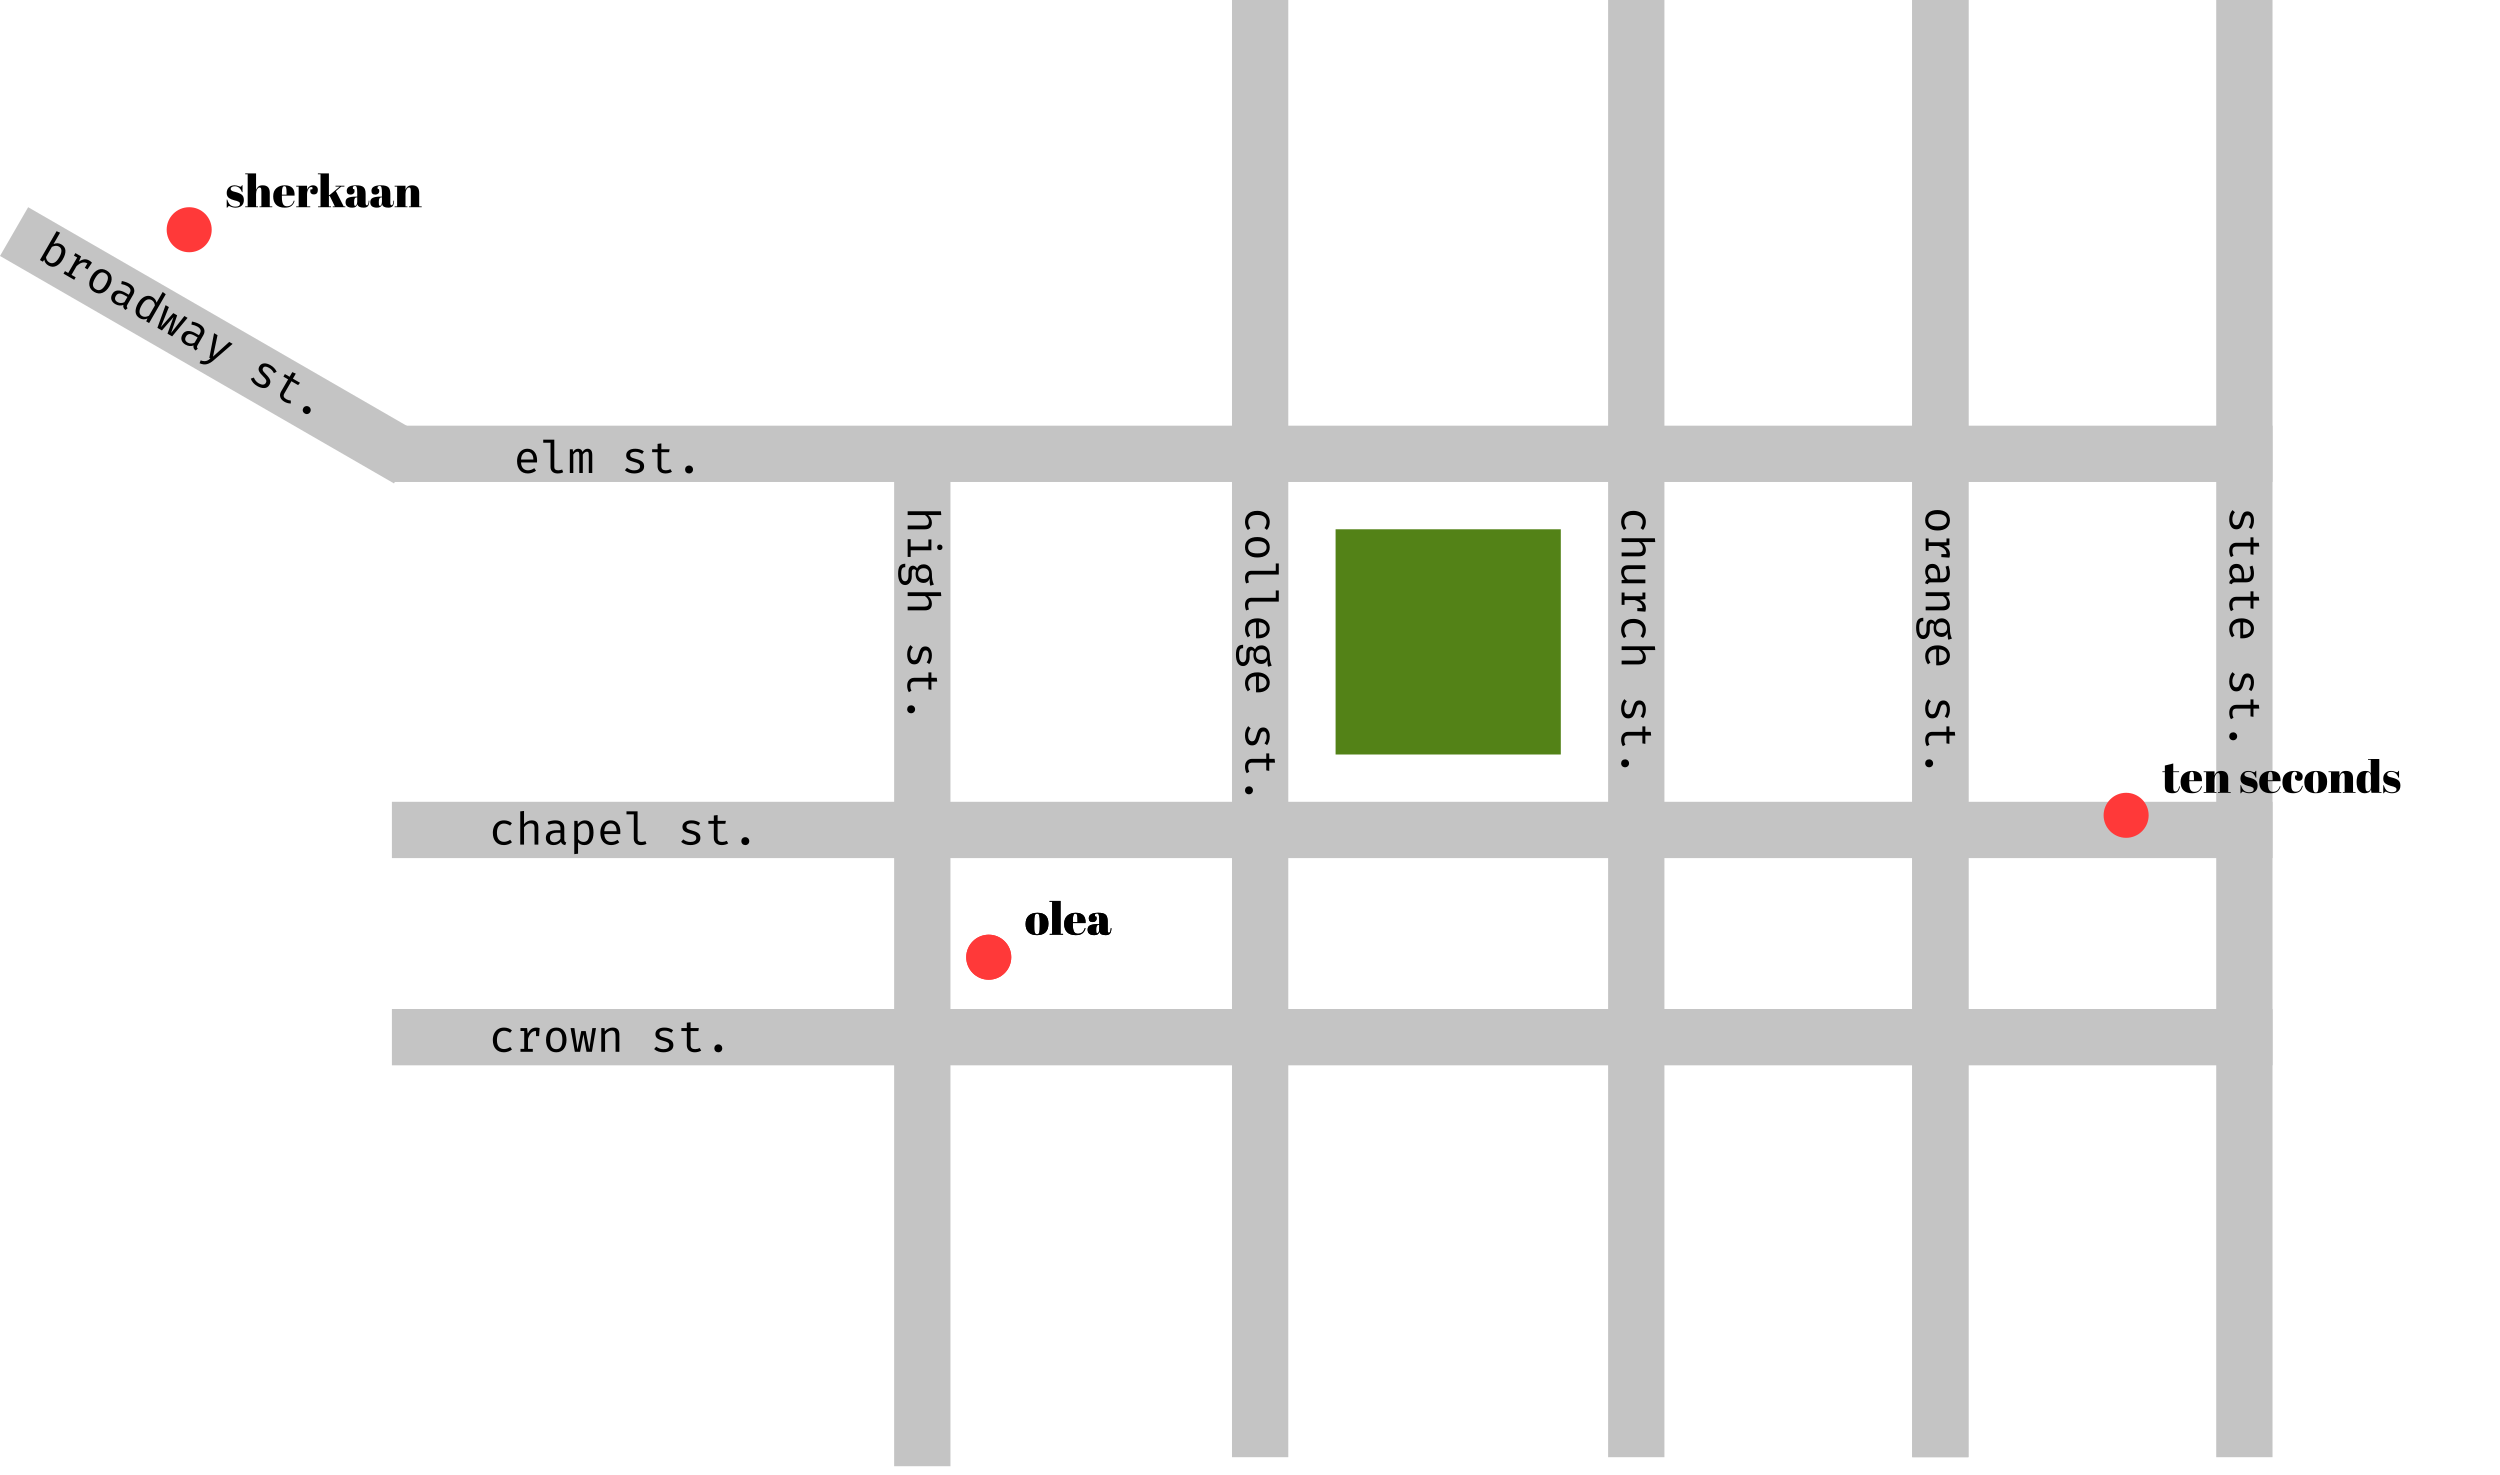<svg width="1110" height="655" viewBox="0 0 1110 655" fill="none" xmlns="http://www.w3.org/2000/svg">
<circle cx="84" cy="102" r="10" fill="#FF3939"/>
<rect x="593" y="235" width="100" height="100" fill="#538217"/>
<rect x="174" y="448" width="835" height="25" fill="#C4C4C4"/>
<path d="M223.78 465.78C224.7 465.78 225.613 465.473 226.52 464.86L227.32 465.96C226.88 466.347 226.333 466.653 225.68 466.88C225.027 467.107 224.393 467.22 223.78 467.22C222.22 467.22 221 466.733 220.12 465.76C219.253 464.773 218.82 463.447 218.82 461.78C218.82 460.727 219.013 459.78 219.4 458.94C219.8 458.1 220.373 457.44 221.12 456.96C221.867 456.48 222.753 456.24 223.78 456.24C225.14 456.24 226.313 456.653 227.3 457.48L226.48 458.58C225.56 457.967 224.653 457.66 223.76 457.66C222.813 457.66 222.053 458.013 221.48 458.72C220.92 459.413 220.64 460.433 220.64 461.78C220.64 463.127 220.92 464.133 221.48 464.8C222.053 465.453 222.82 465.78 223.78 465.78ZM238.112 456.24C238.539 456.24 239.032 456.313 239.592 456.46L239.352 460.04H237.992V457.78H237.892C236.266 457.78 235.112 458.94 234.432 461.26V465.7H236.572V467H231.092V465.7H232.752V457.76H231.092V456.46H234.012L234.332 458.96C234.759 458.053 235.266 457.373 235.852 456.92C236.452 456.467 237.206 456.24 238.112 456.24ZM247.004 456.24C248.458 456.24 249.571 456.733 250.344 457.72C251.131 458.693 251.524 460.027 251.524 461.72C251.524 463.373 251.124 464.707 250.324 465.72C249.538 466.72 248.424 467.22 246.984 467.22C245.531 467.22 244.411 466.733 243.624 465.76C242.838 464.773 242.444 463.433 242.444 461.74C242.444 460.073 242.838 458.74 243.624 457.74C244.424 456.74 245.551 456.24 247.004 456.24ZM247.004 457.62C246.084 457.62 245.398 457.96 244.944 458.64C244.491 459.32 244.264 460.353 244.264 461.74C244.264 463.127 244.484 464.16 244.924 464.84C245.378 465.507 246.064 465.84 246.984 465.84C247.904 465.84 248.584 465.507 249.024 464.84C249.478 464.16 249.704 463.12 249.704 461.72C249.704 460.333 249.478 459.307 249.024 458.64C248.584 457.96 247.911 457.62 247.004 457.62ZM260.417 467L259.037 459.28L257.557 467H255.237L253.337 456.46H255.037L256.397 465.96L258.077 457.8H260.057L261.637 465.96L262.997 456.46H264.617L262.797 467H260.417ZM266.969 456.46H268.409L268.549 457.94C268.962 457.407 269.482 456.993 270.109 456.7C270.749 456.393 271.389 456.24 272.029 456.24C274.002 456.24 274.989 457.28 274.989 459.36V467H273.309V460.6C273.309 459.813 273.262 459.213 273.169 458.8C273.089 458.387 272.922 458.08 272.669 457.88C272.415 457.68 272.029 457.58 271.509 457.58C270.935 457.58 270.395 457.753 269.889 458.1C269.382 458.447 268.969 458.86 268.649 459.34V467H266.969V456.46ZM294.553 465.84C295.353 465.84 295.986 465.687 296.453 465.38C296.92 465.073 297.153 464.667 297.153 464.16C297.153 463.813 297.093 463.533 296.973 463.32C296.853 463.093 296.613 462.893 296.253 462.72C295.893 462.533 295.346 462.347 294.613 462.16C293.386 461.853 292.48 461.487 291.893 461.06C291.306 460.62 291.013 459.973 291.013 459.12C291.013 458.24 291.38 457.54 292.113 457.02C292.846 456.5 293.813 456.24 295.013 456.24C296.48 456.24 297.76 456.627 298.853 457.4L298.093 458.56C297.653 458.253 297.193 458.02 296.713 457.86C296.233 457.687 295.68 457.6 295.053 457.6C293.533 457.6 292.773 458.06 292.773 458.98C292.773 459.3 292.853 459.56 293.013 459.76C293.186 459.96 293.46 460.14 293.833 460.3C294.22 460.447 294.793 460.627 295.553 460.84C296.7 461.147 297.553 461.54 298.113 462.02C298.686 462.487 298.973 463.173 298.973 464.08C298.973 465.133 298.546 465.92 297.693 466.44C296.84 466.96 295.793 467.22 294.553 467.22C292.9 467.22 291.526 466.747 290.433 465.8L291.373 464.7C291.8 465.047 292.286 465.327 292.833 465.54C293.38 465.74 293.953 465.84 294.553 465.84ZM311.325 466.46C310.965 466.7 310.525 466.887 310.005 467.02C309.499 467.153 308.992 467.22 308.485 467.22C307.379 467.22 306.512 466.933 305.885 466.36C305.259 465.773 304.945 465.007 304.945 464.06V457.78H302.525V456.46H304.945V454.08L306.625 453.88V456.46H310.285L310.065 457.78H306.625V464.04C306.625 464.64 306.785 465.087 307.105 465.38C307.425 465.673 307.939 465.82 308.645 465.82C309.365 465.82 310.039 465.653 310.665 465.32L311.325 466.46ZM317.158 465.46C317.158 464.967 317.324 464.553 317.658 464.22C318.004 463.873 318.424 463.7 318.918 463.7C319.424 463.7 319.844 463.873 320.178 464.22C320.511 464.553 320.678 464.967 320.678 465.46C320.678 465.967 320.511 466.387 320.178 466.72C319.844 467.053 319.424 467.22 318.918 467.22C318.424 467.22 318.004 467.053 317.658 466.72C317.324 466.373 317.158 465.953 317.158 465.46Z" fill="black"/>
<g filter="url(#filter0_d_44_31)">
<rect x="422" y="189" width="458" height="25" transform="rotate(90 422 189)" fill="#C4C4C4"/>
</g>
<path d="M412.08 228.68C412.613 229.093 413.027 229.6 413.32 230.2C413.613 230.8 413.76 231.42 413.76 232.06C413.76 234.033 412.72 235.02 410.64 235.02H403V233.34H410.62C411.247 233.34 411.7 233.193 411.98 232.9C412.273 232.607 412.42 232.14 412.42 231.5C412.42 230.953 412.247 230.427 411.9 229.92C411.553 229.413 411.147 229 410.68 228.68H403V227H417.76L417.94 228.68H412.08ZM418.46 242.992C418.46 243.366 418.347 243.666 418.12 243.892C417.907 244.119 417.627 244.232 417.28 244.232C416.933 244.232 416.647 244.119 416.42 243.892C416.207 243.666 416.1 243.366 416.1 242.992C416.1 242.632 416.207 242.339 416.42 242.112C416.647 241.899 416.933 241.792 417.28 241.792C417.627 241.792 417.907 241.899 418.12 242.112C418.347 242.339 418.46 242.632 418.46 242.992ZM404.34 244.332V247.292H403V239.412H404.34V242.652H412.2V239.512H413.54V244.332H404.34ZM413.06 260.064C412.927 259.664 412.84 259.231 412.8 258.764C412.773 258.298 412.76 257.704 412.76 256.984C412.2 258.211 411.313 258.824 410.1 258.824C409.033 258.824 408.167 258.471 407.5 257.764C406.847 257.058 406.52 256.091 406.52 254.864C406.52 254.238 406.593 253.711 406.74 253.284C406.62 253.124 406.467 252.991 406.28 252.884C406.093 252.791 405.907 252.744 405.72 252.744C405.12 252.744 404.82 253.211 404.82 254.144V256.044C404.82 256.738 404.693 257.364 404.44 257.924C404.2 258.498 403.86 258.944 403.42 259.264C402.98 259.598 402.493 259.764 401.96 259.764C400.933 259.764 400.147 259.324 399.6 258.444C399.04 257.578 398.76 256.344 398.76 254.744C398.76 253.118 399.013 251.971 399.52 251.304C400.027 250.638 400.833 250.304 401.94 250.304V251.824C401.5 251.824 401.153 251.904 400.9 252.064C400.633 252.238 400.44 252.531 400.32 252.944C400.187 253.371 400.12 253.971 400.12 254.744C400.12 255.878 400.267 256.711 400.56 257.244C400.853 257.791 401.287 258.064 401.86 258.064C402.34 258.064 402.713 257.844 402.98 257.404C403.233 256.964 403.36 256.398 403.36 255.704V253.824C403.36 252.958 403.547 252.298 403.92 251.844C404.307 251.391 404.787 251.164 405.36 251.164C405.693 251.164 406.02 251.264 406.34 251.464C406.673 251.664 406.96 251.951 407.2 252.324C407.507 251.724 407.893 251.278 408.36 250.984C408.84 250.704 409.42 250.564 410.1 250.564C410.807 250.564 411.433 250.738 411.98 251.084C412.54 251.444 412.973 251.938 413.28 252.564C413.6 253.204 413.76 253.938 413.76 254.764C413.76 255.964 413.827 256.878 413.96 257.504C414.093 258.131 414.32 258.818 414.64 259.564L413.06 260.064ZM412.52 254.744C412.52 253.931 412.3 253.318 411.86 252.904C411.433 252.491 410.847 252.284 410.1 252.284C409.353 252.284 408.753 252.491 408.3 252.904C407.86 253.331 407.64 253.958 407.64 254.784C407.64 255.531 407.853 256.098 408.28 256.484C408.72 256.884 409.333 257.084 410.12 257.084C411.72 257.084 412.52 256.304 412.52 254.744ZM412.08 264.657C412.613 265.07 413.027 265.577 413.32 266.177C413.613 266.777 413.76 267.397 413.76 268.037C413.76 270.01 412.72 270.997 410.64 270.997H403V269.317H410.62C411.247 269.317 411.7 269.17 411.98 268.877C412.273 268.583 412.42 268.117 412.42 267.477C412.42 266.93 412.247 266.403 411.9 265.897C411.553 265.39 411.147 264.977 410.68 264.657H403V262.977H417.76L417.94 264.657H412.08ZM404.16 290.561C404.16 291.361 404.313 291.994 404.62 292.461C404.927 292.928 405.333 293.161 405.84 293.161C406.187 293.161 406.467 293.101 406.68 292.981C406.907 292.861 407.107 292.621 407.28 292.261C407.467 291.901 407.653 291.354 407.84 290.621C408.147 289.394 408.513 288.488 408.94 287.901C409.38 287.314 410.027 287.021 410.88 287.021C411.76 287.021 412.46 287.388 412.98 288.121C413.5 288.854 413.76 289.821 413.76 291.021C413.76 292.488 413.373 293.768 412.6 294.861L411.44 294.101C411.747 293.661 411.98 293.201 412.14 292.721C412.313 292.241 412.4 291.688 412.4 291.061C412.4 289.541 411.94 288.781 411.02 288.781C410.7 288.781 410.44 288.861 410.24 289.021C410.04 289.194 409.86 289.468 409.7 289.841C409.553 290.228 409.373 290.801 409.16 291.561C408.853 292.708 408.46 293.561 407.98 294.121C407.513 294.694 406.827 294.981 405.92 294.981C404.867 294.981 404.08 294.554 403.56 293.701C403.04 292.848 402.78 291.801 402.78 290.561C402.78 288.908 403.253 287.534 404.2 286.441L405.3 287.381C404.953 287.808 404.673 288.294 404.46 288.841C404.26 289.388 404.16 289.961 404.16 290.561ZM403.54 307.333C403.3 306.973 403.113 306.533 402.98 306.013C402.847 305.506 402.78 305 402.78 304.493C402.78 303.386 403.067 302.52 403.64 301.893C404.227 301.266 404.993 300.953 405.94 300.953H412.22V298.533H413.54V300.953H415.92L416.12 302.633H413.54V306.293L412.22 306.073V302.633H405.96C405.36 302.633 404.913 302.793 404.62 303.113C404.327 303.433 404.18 303.946 404.18 304.653C404.18 305.373 404.347 306.046 404.68 306.673L403.54 307.333ZM404.54 313.165C405.033 313.165 405.447 313.332 405.78 313.665C406.127 314.012 406.3 314.432 406.3 314.925C406.3 315.432 406.127 315.852 405.78 316.185C405.447 316.519 405.033 316.685 404.54 316.685C404.033 316.685 403.613 316.519 403.28 316.185C402.947 315.852 402.78 315.432 402.78 314.925C402.78 314.432 402.947 314.012 403.28 313.665C403.627 313.332 404.047 313.165 404.54 313.165Z" fill="black"/>
<rect x="572" width="647" height="25" transform="rotate(90 572 0)" fill="#C4C4C4"/>
<path d="M554.22 231.78C554.22 232.7 554.527 233.613 555.14 234.52L554.04 235.32C553.653 234.88 553.347 234.333 553.12 233.68C552.893 233.027 552.78 232.393 552.78 231.78C552.78 230.22 553.267 229 554.24 228.12C555.227 227.253 556.553 226.82 558.22 226.82C559.273 226.82 560.22 227.013 561.06 227.4C561.9 227.8 562.56 228.373 563.04 229.12C563.52 229.867 563.76 230.753 563.76 231.78C563.76 233.14 563.347 234.313 562.52 235.3L561.42 234.48C562.033 233.56 562.34 232.653 562.34 231.76C562.34 230.813 561.987 230.053 561.28 229.48C560.587 228.92 559.567 228.64 558.22 228.64C556.873 228.64 555.867 228.92 555.2 229.48C554.547 230.053 554.22 230.82 554.22 231.78ZM563.76 243.012C563.76 244.466 563.267 245.579 562.28 246.352C561.307 247.139 559.973 247.532 558.28 247.532C556.627 247.532 555.293 247.132 554.28 246.332C553.28 245.546 552.78 244.432 552.78 242.992C552.78 241.539 553.267 240.419 554.24 239.632C555.227 238.846 556.567 238.452 558.26 238.452C559.927 238.452 561.26 238.846 562.26 239.632C563.26 240.432 563.76 241.559 563.76 243.012ZM562.38 243.012C562.38 242.092 562.04 241.406 561.36 240.952C560.68 240.499 559.647 240.272 558.26 240.272C556.873 240.272 555.84 240.492 555.16 240.932C554.493 241.386 554.16 242.072 554.16 242.992C554.16 243.912 554.493 244.592 555.16 245.032C555.84 245.486 556.88 245.712 558.28 245.712C559.667 245.712 560.693 245.486 561.36 245.032C562.04 244.592 562.38 243.919 562.38 243.012ZM555.6 255.104C554.653 255.104 554.18 255.684 554.18 256.844C554.18 257.391 554.3 257.978 554.54 258.604L553.32 259.044C552.96 258.378 552.78 257.544 552.78 256.544C552.78 255.598 553.04 254.838 553.56 254.264C554.08 253.704 554.787 253.424 555.68 253.424H566.44V250.184H567.78V255.104H555.6ZM555.6 267.097C554.653 267.097 554.18 267.677 554.18 268.837C554.18 269.383 554.3 269.97 554.54 270.597L553.32 271.037C552.96 270.37 552.78 269.537 552.78 268.537C552.78 267.59 553.04 266.83 553.56 266.257C554.08 265.697 554.787 265.417 555.68 265.417H566.44V262.177H567.78V267.097H555.6ZM557.68 276.309C556.52 276.349 555.647 276.649 555.06 277.209C554.473 277.782 554.18 278.502 554.18 279.369C554.18 279.889 554.253 280.362 554.4 280.789C554.56 281.229 554.8 281.695 555.12 282.189L554 282.969C553.613 282.475 553.313 281.909 553.1 281.269C552.887 280.642 552.78 280.009 552.78 279.369C552.78 277.849 553.273 276.662 554.26 275.809C555.26 274.969 556.593 274.549 558.26 274.549C559.313 274.549 560.253 274.735 561.08 275.109C561.92 275.482 562.573 276.015 563.04 276.709C563.52 277.402 563.76 278.209 563.76 279.129C563.76 280.462 563.293 281.509 562.36 282.269C561.44 283.042 560.18 283.429 558.58 283.429C558.273 283.429 557.973 283.415 557.68 283.389V276.309ZM562.38 279.149C562.38 278.335 562.087 277.675 561.5 277.169C560.927 276.662 560.08 276.375 558.96 276.309V281.789C560.067 281.775 560.913 281.535 561.5 281.069C562.087 280.602 562.38 279.962 562.38 279.149ZM563.06 296.041C562.927 295.641 562.84 295.208 562.8 294.741C562.773 294.274 562.76 293.681 562.76 292.961C562.2 294.188 561.313 294.801 560.1 294.801C559.033 294.801 558.167 294.448 557.5 293.741C556.847 293.034 556.52 292.068 556.52 290.841C556.52 290.214 556.593 289.688 556.74 289.261C556.62 289.101 556.467 288.968 556.28 288.861C556.093 288.768 555.907 288.721 555.72 288.721C555.12 288.721 554.82 289.188 554.82 290.121V292.021C554.82 292.714 554.693 293.341 554.44 293.901C554.2 294.474 553.86 294.921 553.42 295.241C552.98 295.574 552.493 295.741 551.96 295.741C550.933 295.741 550.147 295.301 549.6 294.421C549.04 293.554 548.76 292.321 548.76 290.721C548.76 289.094 549.013 287.948 549.52 287.281C550.027 286.614 550.833 286.281 551.94 286.281V287.801C551.5 287.801 551.153 287.881 550.9 288.041C550.633 288.214 550.44 288.508 550.32 288.921C550.187 289.348 550.12 289.948 550.12 290.721C550.12 291.854 550.267 292.688 550.56 293.221C550.853 293.768 551.287 294.041 551.86 294.041C552.34 294.041 552.713 293.821 552.98 293.381C553.233 292.941 553.36 292.374 553.36 291.681V289.801C553.36 288.934 553.547 288.274 553.92 287.821C554.307 287.368 554.787 287.141 555.36 287.141C555.693 287.141 556.02 287.241 556.34 287.441C556.673 287.641 556.96 287.928 557.2 288.301C557.507 287.701 557.893 287.254 558.36 286.961C558.84 286.681 559.42 286.541 560.1 286.541C560.807 286.541 561.433 286.714 561.98 287.061C562.54 287.421 562.973 287.914 563.28 288.541C563.6 289.181 563.76 289.914 563.76 290.741C563.76 291.941 563.827 292.854 563.96 293.481C564.093 294.108 564.32 294.794 564.64 295.541L563.06 296.041ZM562.52 290.721C562.52 289.908 562.3 289.294 561.86 288.881C561.433 288.468 560.847 288.261 560.1 288.261C559.353 288.261 558.753 288.468 558.3 288.881C557.86 289.308 557.64 289.934 557.64 290.761C557.64 291.508 557.853 292.074 558.28 292.461C558.72 292.861 559.333 293.061 560.12 293.061C561.72 293.061 562.52 292.281 562.52 290.721ZM557.68 300.293C556.52 300.333 555.647 300.633 555.06 301.193C554.473 301.766 554.18 302.486 554.18 303.353C554.18 303.873 554.253 304.346 554.4 304.773C554.56 305.213 554.8 305.68 555.12 306.173L554 306.953C553.613 306.46 553.313 305.893 553.1 305.253C552.887 304.626 552.78 303.993 552.78 303.353C552.78 301.833 553.273 300.646 554.26 299.793C555.26 298.953 556.593 298.533 558.26 298.533C559.313 298.533 560.253 298.72 561.08 299.093C561.92 299.466 562.573 300 563.04 300.693C563.52 301.386 563.76 302.193 563.76 303.113C563.76 304.446 563.293 305.493 562.36 306.253C561.44 307.026 560.18 307.413 558.58 307.413C558.273 307.413 557.973 307.4 557.68 307.373V300.293ZM562.38 303.133C562.38 302.32 562.087 301.66 561.5 301.153C560.927 300.646 560.08 300.36 558.96 300.293V305.773C560.067 305.76 560.913 305.52 561.5 305.053C562.087 304.586 562.38 303.946 562.38 303.133ZM554.16 326.538C554.16 327.338 554.313 327.971 554.62 328.438C554.927 328.904 555.333 329.138 555.84 329.138C556.187 329.138 556.467 329.078 556.68 328.958C556.907 328.838 557.107 328.598 557.28 328.238C557.467 327.878 557.653 327.331 557.84 326.598C558.147 325.371 558.513 324.464 558.94 323.877C559.38 323.291 560.027 322.998 560.88 322.998C561.76 322.998 562.46 323.364 562.98 324.098C563.5 324.831 563.76 325.798 563.76 326.998C563.76 328.464 563.373 329.744 562.6 330.838L561.44 330.078C561.747 329.638 561.98 329.178 562.14 328.698C562.313 328.218 562.4 327.664 562.4 327.038C562.4 325.518 561.94 324.758 561.02 324.758C560.7 324.758 560.44 324.838 560.24 324.998C560.04 325.171 559.86 325.444 559.7 325.818C559.553 326.204 559.373 326.778 559.16 327.538C558.853 328.684 558.46 329.538 557.98 330.098C557.513 330.671 556.827 330.958 555.92 330.958C554.867 330.958 554.08 330.531 553.56 329.678C553.04 328.824 552.78 327.778 552.78 326.538C552.78 324.884 553.253 323.511 554.2 322.418L555.3 323.358C554.953 323.784 554.673 324.271 554.46 324.818C554.26 325.364 554.16 325.938 554.16 326.538ZM553.54 343.31C553.3 342.95 553.113 342.51 552.98 341.99C552.847 341.483 552.78 340.976 552.78 340.47C552.78 339.363 553.067 338.496 553.64 337.87C554.227 337.243 554.993 336.93 555.94 336.93H562.22V334.51H563.54V336.93H565.92L566.12 338.61H563.54V342.27L562.22 342.05V338.61H555.96C555.36 338.61 554.913 338.77 554.62 339.09C554.327 339.41 554.18 339.923 554.18 340.63C554.18 341.35 554.347 342.023 554.68 342.65L553.54 343.31ZM554.54 349.142C555.033 349.142 555.447 349.309 555.78 349.642C556.127 349.989 556.3 350.409 556.3 350.902C556.3 351.409 556.127 351.829 555.78 352.162C555.447 352.495 555.033 352.662 554.54 352.662C554.033 352.662 553.613 352.495 553.28 352.162C552.947 351.829 552.78 351.409 552.78 350.902C552.78 350.409 552.947 349.989 553.28 349.642C553.627 349.309 554.047 349.142 554.54 349.142Z" fill="black"/>
<rect x="739" width="647" height="25" transform="rotate(90 739 0)" fill="#C4C4C4"/>
<path d="M721.22 231.78C721.22 232.7 721.527 233.613 722.14 234.52L721.04 235.32C720.653 234.88 720.347 234.333 720.12 233.68C719.893 233.027 719.78 232.393 719.78 231.78C719.78 230.22 720.267 229 721.24 228.12C722.227 227.253 723.553 226.82 725.22 226.82C726.273 226.82 727.22 227.013 728.06 227.4C728.9 227.8 729.56 228.373 730.04 229.12C730.52 229.867 730.76 230.753 730.76 231.78C730.76 233.14 730.347 234.313 729.52 235.3L728.42 234.48C729.033 233.56 729.34 232.653 729.34 231.76C729.34 230.813 728.987 230.053 728.28 229.48C727.587 228.92 726.567 228.64 725.22 228.64C723.873 228.64 722.867 228.92 722.2 229.48C721.547 230.053 721.22 230.82 721.22 231.78ZM729.08 240.672C729.613 241.086 730.027 241.592 730.32 242.192C730.613 242.792 730.76 243.412 730.76 244.052C730.76 246.026 729.72 247.012 727.64 247.012H720V245.332H727.62C728.247 245.332 728.7 245.186 728.98 244.892C729.273 244.599 729.42 244.132 729.42 243.492C729.42 242.946 729.247 242.419 728.9 241.912C728.553 241.406 728.147 240.992 727.68 240.672H720V238.992H734.76L734.94 240.672H729.08ZM723.06 252.664C722.38 252.664 721.88 252.804 721.56 253.084C721.253 253.378 721.1 253.831 721.1 254.444C721.1 255.004 721.26 255.544 721.58 256.064C721.9 256.584 722.3 256.998 722.78 257.304H730.54V258.984H720V257.544L721.42 257.404C720.9 256.991 720.493 256.478 720.2 255.864C719.92 255.264 719.78 254.651 719.78 254.024C719.78 253.024 720.047 252.264 720.58 251.744C721.113 251.238 721.88 250.984 722.88 250.984H730.54V252.664H723.06ZM730.76 270.097C730.76 270.523 730.687 271.017 730.54 271.577L726.96 271.337V269.977H729.22V269.877C729.22 268.25 728.06 267.097 725.74 266.417H721.3V268.557H720V263.077H721.3V264.737H729.24V263.077H730.54V265.997L728.04 266.317C728.947 266.743 729.627 267.25 730.08 267.837C730.533 268.437 730.76 269.19 730.76 270.097ZM721.22 279.749C721.22 280.669 721.527 281.582 722.14 282.489L721.04 283.289C720.653 282.849 720.347 282.302 720.12 281.649C719.893 280.995 719.78 280.362 719.78 279.749C719.78 278.189 720.267 276.969 721.24 276.089C722.227 275.222 723.553 274.789 725.22 274.789C726.273 274.789 727.22 274.982 728.06 275.369C728.9 275.769 729.56 276.342 730.04 277.089C730.52 277.835 730.76 278.722 730.76 279.749C730.76 281.109 730.347 282.282 729.52 283.269L728.42 282.449C729.033 281.529 729.34 280.622 729.34 279.729C729.34 278.782 728.987 278.022 728.28 277.449C727.587 276.889 726.567 276.609 725.22 276.609C723.873 276.609 722.867 276.889 722.2 277.449C721.547 278.022 721.22 278.789 721.22 279.749ZM729.08 288.641C729.613 289.054 730.027 289.561 730.32 290.161C730.613 290.761 730.76 291.381 730.76 292.021C730.76 293.994 729.72 294.981 727.64 294.981H720V293.301H727.62C728.247 293.301 728.7 293.154 728.98 292.861C729.273 292.568 729.42 292.101 729.42 291.461C729.42 290.914 729.247 290.388 728.9 289.881C728.553 289.374 728.147 288.961 727.68 288.641H720V286.961H734.76L734.94 288.641H729.08ZM721.16 314.545C721.16 315.345 721.313 315.979 721.62 316.445C721.927 316.912 722.333 317.145 722.84 317.145C723.187 317.145 723.467 317.085 723.68 316.965C723.907 316.845 724.107 316.605 724.28 316.245C724.467 315.885 724.653 315.339 724.84 314.605C725.147 313.379 725.513 312.472 725.94 311.885C726.38 311.299 727.027 311.005 727.88 311.005C728.76 311.005 729.46 311.372 729.98 312.105C730.5 312.839 730.76 313.805 730.76 315.005C730.76 316.472 730.373 317.752 729.6 318.845L728.44 318.085C728.747 317.645 728.98 317.185 729.14 316.705C729.313 316.225 729.4 315.672 729.4 315.045C729.4 313.525 728.94 312.765 728.02 312.765C727.7 312.765 727.44 312.845 727.24 313.005C727.04 313.179 726.86 313.452 726.7 313.825C726.553 314.212 726.373 314.785 726.16 315.545C725.853 316.692 725.46 317.545 724.98 318.105C724.513 318.679 723.827 318.965 722.92 318.965C721.867 318.965 721.08 318.539 720.56 317.685C720.04 316.832 719.78 315.785 719.78 314.545C719.78 312.892 720.253 311.519 721.2 310.425L722.3 311.365C721.953 311.792 721.673 312.279 721.46 312.825C721.26 313.372 721.16 313.945 721.16 314.545ZM720.54 331.318C720.3 330.958 720.113 330.518 719.98 329.998C719.847 329.491 719.78 328.984 719.78 328.478C719.78 327.371 720.067 326.504 720.64 325.878C721.227 325.251 721.993 324.938 722.94 324.938H729.22V322.518H730.54V324.938H732.92L733.12 326.618H730.54V330.278L729.22 330.058V326.618H722.96C722.36 326.618 721.913 326.778 721.62 327.098C721.327 327.418 721.18 327.931 721.18 328.638C721.18 329.358 721.347 330.031 721.68 330.658L720.54 331.318ZM721.54 337.15C722.033 337.15 722.447 337.316 722.78 337.65C723.127 337.996 723.3 338.416 723.3 338.91C723.3 339.416 723.127 339.836 722.78 340.17C722.447 340.503 722.033 340.67 721.54 340.67C721.033 340.67 720.613 340.503 720.28 340.17C719.947 339.836 719.78 339.416 719.78 338.91C719.78 338.416 719.947 337.996 720.28 337.65C720.627 337.316 721.047 337.15 721.54 337.15Z" fill="black"/>
<rect x="874" width="647" height="25" transform="rotate(90 874 0)" fill="#C4C4C4"/>
<path d="M865.76 231.02C865.76 232.473 865.267 233.587 864.28 234.36C863.307 235.147 861.973 235.54 860.28 235.54C858.627 235.54 857.293 235.14 856.28 234.34C855.28 233.553 854.78 232.44 854.78 231C854.78 229.547 855.267 228.427 856.24 227.64C857.227 226.853 858.567 226.46 860.26 226.46C861.927 226.46 863.26 226.853 864.26 227.64C865.26 228.44 865.76 229.567 865.76 231.02ZM864.38 231.02C864.38 230.1 864.04 229.413 863.36 228.96C862.68 228.507 861.647 228.28 860.26 228.28C858.873 228.28 857.84 228.5 857.16 228.94C856.493 229.393 856.16 230.08 856.16 231C856.16 231.92 856.493 232.6 857.16 233.04C857.84 233.493 858.88 233.72 860.28 233.72C861.667 233.72 862.693 233.493 863.36 233.04C864.04 232.6 864.38 231.927 864.38 231.02ZM865.76 246.112C865.76 246.539 865.687 247.032 865.54 247.592L861.96 247.352V245.992H864.22V245.892C864.22 244.266 863.06 243.112 860.74 242.432H856.3V244.572H855V239.092H856.3V240.752H864.24V239.092H865.54V242.012L863.04 242.332C863.947 242.759 864.627 243.266 865.08 243.852C865.533 244.452 865.76 245.206 865.76 246.112ZM857.3 258.544C856.887 258.544 856.58 258.611 856.38 258.744C856.193 258.878 856.053 259.098 855.96 259.404L854.76 258.984C854.893 257.958 855.393 257.318 856.26 257.064C855.78 256.691 855.413 256.218 855.16 255.644C854.907 255.084 854.78 254.458 854.78 253.764C854.78 252.711 855.073 251.878 855.66 251.264C856.247 250.664 857.033 250.364 858.02 250.364C859.1 250.364 859.933 250.784 860.52 251.624C861.107 252.478 861.4 253.698 861.4 255.284V256.844H862.26C863.007 256.844 863.54 256.631 863.86 256.204C864.193 255.778 864.36 255.158 864.36 254.344C864.36 253.544 864.18 252.631 863.82 251.604L865.1 251.144C865.54 252.384 865.76 253.538 865.76 254.604C865.76 255.884 865.46 256.858 864.86 257.524C864.26 258.204 863.427 258.544 862.36 258.544H857.3ZM856.04 254.184C856.04 254.704 856.173 255.198 856.44 255.664C856.707 256.144 857.073 256.538 857.54 256.844H860.24V255.324C860.24 254.204 860.053 253.398 859.68 252.904C859.307 252.411 858.76 252.164 858.04 252.164C856.707 252.164 856.04 252.838 856.04 254.184ZM865.54 262.977V264.417L864.06 264.557C864.593 264.97 865.007 265.49 865.3 266.117C865.607 266.757 865.76 267.397 865.76 268.037C865.76 270.01 864.72 270.997 862.64 270.997H855V269.317H861.4C862.187 269.317 862.787 269.27 863.2 269.177C863.613 269.097 863.92 268.93 864.12 268.677C864.32 268.423 864.42 268.037 864.42 267.517C864.42 266.943 864.247 266.403 863.9 265.897C863.553 265.39 863.14 264.977 862.66 264.657H855V262.977H865.54ZM865.06 284.049C864.927 283.649 864.84 283.215 864.8 282.749C864.773 282.282 864.76 281.689 864.76 280.969C864.2 282.195 863.313 282.809 862.1 282.809C861.033 282.809 860.167 282.455 859.5 281.749C858.847 281.042 858.52 280.075 858.52 278.849C858.52 278.222 858.593 277.695 858.74 277.269C858.62 277.109 858.467 276.975 858.28 276.869C858.093 276.775 857.907 276.729 857.72 276.729C857.12 276.729 856.82 277.195 856.82 278.129V280.029C856.82 280.722 856.693 281.349 856.44 281.909C856.2 282.482 855.86 282.929 855.42 283.249C854.98 283.582 854.493 283.749 853.96 283.749C852.933 283.749 852.147 283.309 851.6 282.429C851.04 281.562 850.76 280.329 850.76 278.729C850.76 277.102 851.013 275.955 851.52 275.289C852.027 274.622 852.833 274.289 853.94 274.289V275.809C853.5 275.809 853.153 275.889 852.9 276.049C852.633 276.222 852.44 276.515 852.32 276.929C852.187 277.355 852.12 277.955 852.12 278.729C852.12 279.862 852.267 280.695 852.56 281.229C852.853 281.775 853.287 282.049 853.86 282.049C854.34 282.049 854.713 281.829 854.98 281.389C855.233 280.949 855.36 280.382 855.36 279.689V277.809C855.36 276.942 855.547 276.282 855.92 275.829C856.307 275.375 856.787 275.149 857.36 275.149C857.693 275.149 858.02 275.249 858.34 275.449C858.673 275.649 858.96 275.935 859.2 276.309C859.507 275.709 859.893 275.262 860.36 274.969C860.84 274.689 861.42 274.549 862.1 274.549C862.807 274.549 863.433 274.722 863.98 275.069C864.54 275.429 864.973 275.922 865.28 276.549C865.6 277.189 865.76 277.922 865.76 278.749C865.76 279.949 865.827 280.862 865.96 281.489C866.093 282.115 866.32 282.802 866.64 283.549L865.06 284.049ZM864.52 278.729C864.52 277.915 864.3 277.302 863.86 276.889C863.433 276.475 862.847 276.269 862.1 276.269C861.353 276.269 860.753 276.475 860.3 276.889C859.86 277.315 859.64 277.942 859.64 278.769C859.64 279.515 859.853 280.082 860.28 280.469C860.72 280.869 861.333 281.069 862.12 281.069C863.72 281.069 864.52 280.289 864.52 278.729ZM859.68 288.301C858.52 288.341 857.647 288.641 857.06 289.201C856.473 289.774 856.18 290.494 856.18 291.361C856.18 291.881 856.253 292.354 856.4 292.781C856.56 293.221 856.8 293.688 857.12 294.181L856 294.961C855.613 294.468 855.313 293.901 855.1 293.261C854.887 292.634 854.78 292.001 854.78 291.361C854.78 289.841 855.273 288.654 856.26 287.801C857.26 286.961 858.593 286.541 860.26 286.541C861.313 286.541 862.253 286.728 863.08 287.101C863.92 287.474 864.573 288.008 865.04 288.701C865.52 289.394 865.76 290.201 865.76 291.121C865.76 292.454 865.293 293.501 864.36 294.261C863.44 295.034 862.18 295.421 860.58 295.421C860.273 295.421 859.973 295.408 859.68 295.381V288.301ZM864.38 291.141C864.38 290.328 864.087 289.668 863.5 289.161C862.927 288.654 862.08 288.368 860.96 288.301V293.781C862.067 293.768 862.913 293.528 863.5 293.061C864.087 292.594 864.38 291.954 864.38 291.141ZM856.16 314.545C856.16 315.345 856.313 315.979 856.62 316.445C856.927 316.912 857.333 317.145 857.84 317.145C858.187 317.145 858.467 317.085 858.68 316.965C858.907 316.845 859.107 316.605 859.28 316.245C859.467 315.885 859.653 315.339 859.84 314.605C860.147 313.379 860.513 312.472 860.94 311.885C861.38 311.299 862.027 311.005 862.88 311.005C863.76 311.005 864.46 311.372 864.98 312.105C865.5 312.839 865.76 313.805 865.76 315.005C865.76 316.472 865.373 317.752 864.6 318.845L863.44 318.085C863.747 317.645 863.98 317.185 864.14 316.705C864.313 316.225 864.4 315.672 864.4 315.045C864.4 313.525 863.94 312.765 863.02 312.765C862.7 312.765 862.44 312.845 862.24 313.005C862.04 313.179 861.86 313.452 861.7 313.825C861.553 314.212 861.373 314.785 861.16 315.545C860.853 316.692 860.46 317.545 859.98 318.105C859.513 318.679 858.827 318.965 857.92 318.965C856.867 318.965 856.08 318.539 855.56 317.685C855.04 316.832 854.78 315.785 854.78 314.545C854.78 312.892 855.253 311.519 856.2 310.425L857.3 311.365C856.953 311.792 856.673 312.279 856.46 312.825C856.26 313.372 856.16 313.945 856.16 314.545ZM855.54 331.318C855.3 330.958 855.113 330.518 854.98 329.998C854.847 329.491 854.78 328.984 854.78 328.478C854.78 327.371 855.067 326.504 855.64 325.878C856.227 325.251 856.993 324.938 857.94 324.938H864.22V322.518H865.54V324.938H867.92L868.12 326.618H865.54V330.278L864.22 330.058V326.618H857.96C857.36 326.618 856.913 326.778 856.62 327.098C856.327 327.418 856.18 327.931 856.18 328.638C856.18 329.358 856.347 330.031 856.68 330.658L855.54 331.318ZM856.54 337.15C857.033 337.15 857.447 337.316 857.78 337.65C858.127 337.996 858.3 338.416 858.3 338.91C858.3 339.416 858.127 339.836 857.78 340.17C857.447 340.503 857.033 340.67 856.54 340.67C856.033 340.67 855.613 340.503 855.28 340.17C854.947 339.836 854.78 339.416 854.78 338.91C854.78 338.416 854.947 337.996 855.28 337.65C855.627 337.316 856.047 337.15 856.54 337.15Z" fill="black"/>
<rect x="1009" width="647" height="25" transform="rotate(90 1009 0)" fill="#C4C4C4"/>
<path d="M991.16 230.6C991.16 231.4 991.313 232.033 991.62 232.5C991.927 232.967 992.333 233.2 992.84 233.2C993.187 233.2 993.467 233.14 993.68 233.02C993.907 232.9 994.107 232.66 994.28 232.3C994.467 231.94 994.653 231.393 994.84 230.66C995.147 229.433 995.513 228.527 995.94 227.94C996.38 227.353 997.027 227.06 997.88 227.06C998.76 227.06 999.46 227.427 999.98 228.16C1000.5 228.893 1000.76 229.86 1000.76 231.06C1000.76 232.527 1000.37 233.807 999.6 234.9L998.44 234.14C998.747 233.7 998.98 233.24 999.14 232.76C999.313 232.28 999.4 231.727 999.4 231.1C999.4 229.58 998.94 228.82 998.02 228.82C997.7 228.82 997.44 228.9 997.24 229.06C997.04 229.233 996.86 229.507 996.7 229.88C996.553 230.267 996.373 230.84 996.16 231.6C995.853 232.747 995.46 233.6 994.98 234.16C994.513 234.733 993.827 235.02 992.92 235.02C991.867 235.02 991.08 234.593 990.56 233.74C990.04 232.887 989.78 231.84 989.78 230.6C989.78 228.947 990.253 227.573 991.2 226.48L992.3 227.42C991.953 227.847 991.673 228.333 991.46 228.88C991.26 229.427 991.16 230 991.16 230.6ZM990.54 247.372C990.3 247.012 990.113 246.572 989.98 246.052C989.847 245.546 989.78 245.039 989.78 244.532C989.78 243.426 990.067 242.559 990.64 241.932C991.227 241.306 991.993 240.992 992.94 240.992H999.22V238.572H1000.54V240.992H1002.92L1003.12 242.672H1000.54V246.332L999.22 246.112V242.672H992.96C992.36 242.672 991.913 242.832 991.62 243.152C991.327 243.472 991.18 243.986 991.18 244.692C991.18 245.412 991.347 246.086 991.68 246.712L990.54 247.372ZM992.3 258.544C991.887 258.544 991.58 258.611 991.38 258.744C991.193 258.878 991.053 259.098 990.96 259.404L989.76 258.984C989.893 257.958 990.393 257.318 991.26 257.064C990.78 256.691 990.413 256.218 990.16 255.644C989.907 255.084 989.78 254.458 989.78 253.764C989.78 252.711 990.073 251.878 990.66 251.264C991.247 250.664 992.033 250.364 993.02 250.364C994.1 250.364 994.933 250.784 995.52 251.624C996.107 252.478 996.4 253.698 996.4 255.284V256.844H997.26C998.007 256.844 998.54 256.631 998.86 256.204C999.193 255.778 999.36 255.158 999.36 254.344C999.36 253.544 999.18 252.631 998.82 251.604L1000.1 251.144C1000.54 252.384 1000.76 253.538 1000.76 254.604C1000.76 255.884 1000.46 256.858 999.86 257.524C999.26 258.204 998.427 258.544 997.36 258.544H992.3ZM991.04 254.184C991.04 254.704 991.173 255.198 991.44 255.664C991.707 256.144 992.073 256.538 992.54 256.844H995.24V255.324C995.24 254.204 995.053 253.398 994.68 252.904C994.307 252.411 993.76 252.164 993.04 252.164C991.707 252.164 991.04 252.838 991.04 254.184ZM990.54 271.357C990.3 270.997 990.113 270.557 989.98 270.037C989.847 269.53 989.78 269.023 989.78 268.517C989.78 267.41 990.067 266.543 990.64 265.917C991.227 265.29 991.993 264.977 992.94 264.977H999.22V262.557H1000.54V264.977H1002.92L1003.12 266.657H1000.54V270.317L999.22 270.097V266.657H992.96C992.36 266.657 991.913 266.817 991.62 267.137C991.327 267.457 991.18 267.97 991.18 268.677C991.18 269.397 991.347 270.07 991.68 270.697L990.54 271.357ZM994.68 276.309C993.52 276.349 992.647 276.649 992.06 277.209C991.473 277.782 991.18 278.502 991.18 279.369C991.18 279.889 991.253 280.362 991.4 280.789C991.56 281.229 991.8 281.695 992.12 282.189L991 282.969C990.613 282.475 990.313 281.909 990.1 281.269C989.887 280.642 989.78 280.009 989.78 279.369C989.78 277.849 990.273 276.662 991.26 275.809C992.26 274.969 993.593 274.549 995.26 274.549C996.313 274.549 997.253 274.735 998.08 275.109C998.92 275.482 999.573 276.015 1000.04 276.709C1000.52 277.402 1000.76 278.209 1000.76 279.129C1000.76 280.462 1000.29 281.509 999.36 282.269C998.44 283.042 997.18 283.429 995.58 283.429C995.273 283.429 994.973 283.415 994.68 283.389V276.309ZM999.38 279.149C999.38 278.335 999.087 277.675 998.5 277.169C997.927 276.662 997.08 276.375 995.96 276.309V281.789C997.067 281.775 997.913 281.535 998.5 281.069C999.087 280.602 999.38 279.962 999.38 279.149ZM991.16 302.553C991.16 303.353 991.313 303.986 991.62 304.453C991.927 304.92 992.333 305.153 992.84 305.153C993.187 305.153 993.467 305.093 993.68 304.973C993.907 304.853 994.107 304.613 994.28 304.253C994.467 303.893 994.653 303.346 994.84 302.613C995.147 301.386 995.513 300.48 995.94 299.893C996.38 299.306 997.027 299.013 997.88 299.013C998.76 299.013 999.46 299.38 999.98 300.113C1000.5 300.846 1000.76 301.813 1000.76 303.013C1000.76 304.48 1000.37 305.76 999.6 306.853L998.44 306.093C998.747 305.653 998.98 305.193 999.14 304.713C999.313 304.233 999.4 303.68 999.4 303.053C999.4 301.533 998.94 300.773 998.02 300.773C997.7 300.773 997.44 300.853 997.24 301.013C997.04 301.186 996.86 301.46 996.7 301.833C996.553 302.22 996.373 302.793 996.16 303.553C995.853 304.7 995.46 305.553 994.98 306.113C994.513 306.686 993.827 306.973 992.92 306.973C991.867 306.973 991.08 306.546 990.56 305.693C990.04 304.84 989.78 303.793 989.78 302.553C989.78 300.9 990.253 299.526 991.2 298.433L992.3 299.373C991.953 299.8 991.673 300.286 991.46 300.833C991.26 301.38 991.16 301.953 991.16 302.553ZM990.54 319.325C990.3 318.965 990.113 318.525 989.98 318.005C989.847 317.499 989.78 316.992 989.78 316.485C989.78 315.379 990.067 314.512 990.64 313.885C991.227 313.259 991.993 312.945 992.94 312.945H999.22V310.525H1000.54V312.945H1002.92L1003.12 314.625H1000.54V318.285L999.22 318.065V314.625H992.96C992.36 314.625 991.913 314.785 991.62 315.105C991.327 315.425 991.18 315.939 991.18 316.645C991.18 317.365 991.347 318.039 991.68 318.665L990.54 319.325ZM991.54 325.158C992.033 325.158 992.447 325.324 992.78 325.658C993.127 326.004 993.3 326.424 993.3 326.918C993.3 327.424 993.127 327.844 992.78 328.178C992.447 328.511 992.033 328.678 991.54 328.678C991.033 328.678 990.613 328.511 990.28 328.178C989.947 327.844 989.78 327.424 989.78 326.918C989.78 326.424 989.947 326.004 990.28 325.658C990.627 325.324 991.047 325.158 991.54 325.158Z" fill="black"/>
<rect x="174" y="356" width="835" height="25" fill="#C4C4C4"/>
<path d="M223.78 373.78C224.7 373.78 225.613 373.473 226.52 372.86L227.32 373.96C226.88 374.347 226.333 374.653 225.68 374.88C225.027 375.107 224.393 375.22 223.78 375.22C222.22 375.22 221 374.733 220.12 373.76C219.253 372.773 218.82 371.447 218.82 369.78C218.82 368.727 219.013 367.78 219.4 366.94C219.8 366.1 220.373 365.44 221.12 364.96C221.867 364.48 222.753 364.24 223.78 364.24C225.14 364.24 226.313 364.653 227.3 365.48L226.48 366.58C225.56 365.967 224.653 365.66 223.76 365.66C222.813 365.66 222.053 366.013 221.48 366.72C220.92 367.413 220.64 368.433 220.64 369.78C220.64 371.127 220.92 372.133 221.48 372.8C222.053 373.453 222.82 373.78 223.78 373.78ZM232.672 365.92C233.086 365.387 233.592 364.973 234.192 364.68C234.792 364.387 235.412 364.24 236.052 364.24C238.026 364.24 239.012 365.28 239.012 367.36V375H237.332V367.38C237.332 366.753 237.186 366.3 236.892 366.02C236.599 365.727 236.132 365.58 235.492 365.58C234.946 365.58 234.419 365.753 233.912 366.1C233.406 366.447 232.992 366.853 232.672 367.32V375H230.992V360.24L232.672 360.06V365.92ZM250.544 372.7C250.544 373.113 250.611 373.42 250.744 373.62C250.878 373.807 251.098 373.947 251.404 374.04L250.984 375.24C249.958 375.107 249.318 374.607 249.064 373.74C248.691 374.22 248.218 374.587 247.644 374.84C247.084 375.093 246.458 375.22 245.764 375.22C244.711 375.22 243.878 374.927 243.264 374.34C242.664 373.753 242.364 372.967 242.364 371.98C242.364 370.9 242.784 370.067 243.624 369.48C244.478 368.893 245.698 368.6 247.284 368.6H248.844V367.74C248.844 366.993 248.631 366.46 248.204 366.14C247.778 365.807 247.158 365.64 246.344 365.64C245.544 365.64 244.631 365.82 243.604 366.18L243.144 364.9C244.384 364.46 245.538 364.24 246.604 364.24C247.884 364.24 248.858 364.54 249.524 365.14C250.204 365.74 250.544 366.573 250.544 367.64V372.7ZM246.184 373.96C246.704 373.96 247.198 373.827 247.664 373.56C248.144 373.293 248.538 372.927 248.844 372.46V369.76H247.324C246.204 369.76 245.398 369.947 244.904 370.32C244.411 370.693 244.164 371.24 244.164 371.96C244.164 373.293 244.838 373.96 246.184 373.96ZM259.697 364.24C262.243 364.24 263.517 366.067 263.517 369.72C263.517 371.387 263.17 372.72 262.477 373.72C261.783 374.72 260.777 375.22 259.457 375.22C258.31 375.22 257.377 374.82 256.657 374.02V379.04L254.977 379.24V364.46H256.417L256.557 365.94C256.943 365.393 257.403 364.973 257.937 364.68C258.483 364.387 259.07 364.24 259.697 364.24ZM259.297 365.6C258.763 365.6 258.27 365.76 257.817 366.08C257.377 366.4 256.99 366.8 256.657 367.28V372.5C256.937 372.913 257.283 373.24 257.697 373.48C258.123 373.707 258.583 373.82 259.077 373.82C259.957 373.82 260.61 373.487 261.037 372.82C261.477 372.14 261.697 371.107 261.697 369.72C261.697 368.333 261.503 367.3 261.117 366.62C260.73 365.94 260.123 365.6 259.297 365.6ZM268.309 370.32C268.349 371.48 268.649 372.353 269.209 372.94C269.782 373.527 270.502 373.82 271.369 373.82C271.889 373.82 272.362 373.747 272.789 373.6C273.229 373.44 273.695 373.2 274.189 372.88L274.969 374C274.475 374.387 273.909 374.687 273.269 374.9C272.642 375.113 272.009 375.22 271.369 375.22C269.849 375.22 268.662 374.727 267.809 373.74C266.969 372.74 266.549 371.407 266.549 369.74C266.549 368.687 266.735 367.747 267.109 366.92C267.482 366.08 268.015 365.427 268.709 364.96C269.402 364.48 270.209 364.24 271.129 364.24C272.462 364.24 273.509 364.707 274.269 365.64C275.042 366.56 275.429 367.82 275.429 369.42C275.429 369.727 275.415 370.027 275.389 370.32H268.309ZM271.149 365.62C270.335 365.62 269.675 365.913 269.169 366.5C268.662 367.073 268.375 367.92 268.309 369.04H273.789C273.775 367.933 273.535 367.087 273.069 366.5C272.602 365.913 271.962 365.62 271.149 365.62ZM283.081 372.4C283.081 373.347 283.661 373.82 284.821 373.82C285.368 373.82 285.954 373.7 286.581 373.46L287.021 374.68C286.354 375.04 285.521 375.22 284.521 375.22C283.574 375.22 282.814 374.96 282.241 374.44C281.681 373.92 281.401 373.213 281.401 372.32V361.56H278.161V360.22H283.081V372.4ZM306.545 373.84C307.345 373.84 307.979 373.687 308.445 373.38C308.912 373.073 309.145 372.667 309.145 372.16C309.145 371.813 309.085 371.533 308.965 371.32C308.845 371.093 308.605 370.893 308.245 370.72C307.885 370.533 307.339 370.347 306.605 370.16C305.379 369.853 304.472 369.487 303.885 369.06C303.299 368.62 303.005 367.973 303.005 367.12C303.005 366.24 303.372 365.54 304.105 365.02C304.839 364.5 305.805 364.24 307.005 364.24C308.472 364.24 309.752 364.627 310.845 365.4L310.085 366.56C309.645 366.253 309.185 366.02 308.705 365.86C308.225 365.687 307.672 365.6 307.045 365.6C305.525 365.6 304.765 366.06 304.765 366.98C304.765 367.3 304.845 367.56 305.005 367.76C305.179 367.96 305.452 368.14 305.825 368.3C306.212 368.447 306.785 368.627 307.545 368.84C308.692 369.147 309.545 369.54 310.105 370.02C310.679 370.487 310.965 371.173 310.965 372.08C310.965 373.133 310.539 373.92 309.685 374.44C308.832 374.96 307.785 375.22 306.545 375.22C304.892 375.22 303.519 374.747 302.425 373.8L303.365 372.7C303.792 373.047 304.279 373.327 304.825 373.54C305.372 373.74 305.945 373.84 306.545 373.84ZM323.318 374.46C322.958 374.7 322.518 374.887 321.998 375.02C321.491 375.153 320.984 375.22 320.478 375.22C319.371 375.22 318.504 374.933 317.878 374.36C317.251 373.773 316.938 373.007 316.938 372.06V365.78H314.518V364.46H316.938V362.08L318.618 361.88V364.46H322.278L322.058 365.78H318.618V372.04C318.618 372.64 318.778 373.087 319.098 373.38C319.418 373.673 319.931 373.82 320.638 373.82C321.358 373.82 322.031 373.653 322.658 373.32L323.318 374.46ZM329.15 373.46C329.15 372.967 329.316 372.553 329.65 372.22C329.996 371.873 330.416 371.7 330.91 371.7C331.416 371.7 331.836 371.873 332.17 372.22C332.503 372.553 332.67 372.967 332.67 373.46C332.67 373.967 332.503 374.387 332.17 374.72C331.836 375.053 331.416 375.22 330.91 375.22C330.416 375.22 329.996 375.053 329.65 374.72C329.316 374.373 329.15 373.953 329.15 373.46Z" fill="black"/>
<rect x="174" y="189" width="835" height="25" fill="#C4C4C4"/>
<rect x="12.5" y="92" width="202" height="25" transform="rotate(30 12.5 92)" fill="#C4C4C4"/>
<path d="M23.767 108.362C25.005 107.845 26.143 107.886 27.182 108.486C28.349 109.159 28.969 110.072 29.043 111.223C29.117 112.375 28.721 113.701 27.855 115.202C27.028 116.634 26.044 117.605 24.902 118.116C23.767 118.615 22.628 118.535 21.485 117.875C20.434 117.268 19.828 116.411 19.668 115.302L19.014 116.194L17.732 115.454L25.122 102.655L26.677 103.321L23.767 108.362ZM21.835 116.507C22.598 116.947 23.354 116.984 24.105 116.617C24.867 116.256 25.592 115.481 26.278 114.292C26.958 113.114 27.287 112.118 27.264 111.305C27.253 110.497 26.889 109.887 26.173 109.474C25.711 109.207 25.204 109.099 24.652 109.15C24.11 109.207 23.576 109.36 23.047 109.609L20.437 114.129C20.466 114.639 20.6 115.101 20.838 115.515C21.076 115.93 21.408 116.261 21.835 116.507ZM39.664 115.692C40.033 115.905 40.424 116.216 40.835 116.623L38.838 119.603L37.66 118.923L38.79 116.966L38.703 116.916C37.294 116.102 35.716 116.53 33.967 118.2L31.747 122.045L33.6 123.115L32.95 124.241L28.204 121.501L28.854 120.375L30.292 121.205L34.262 114.329L32.824 113.499L33.474 112.373L36.003 113.833L35.03 116.158C35.853 115.586 36.632 115.25 37.367 115.151C38.113 115.058 38.879 115.239 39.664 115.692ZM47.365 120.138C48.623 120.865 49.341 121.849 49.517 123.09C49.712 124.326 49.386 125.678 48.539 127.144C47.712 128.576 46.699 129.531 45.5 130.008C44.319 130.481 43.104 130.357 41.857 129.637C40.599 128.911 39.872 127.929 39.677 126.693C39.489 125.445 39.819 124.088 40.666 122.621C41.499 121.178 42.506 120.22 43.687 119.747C44.88 119.281 46.106 119.412 47.365 120.138ZM46.675 121.333C45.878 120.873 45.113 120.824 44.38 121.187C43.648 121.549 42.935 122.33 42.242 123.531C41.548 124.732 41.222 125.737 41.263 126.546C41.322 127.35 41.751 127.982 42.547 128.442C43.344 128.902 44.099 128.953 44.814 128.596C45.547 128.234 46.263 127.446 46.963 126.234C47.656 125.033 47.973 124.031 47.914 123.227C47.873 122.418 47.46 121.787 46.675 121.333ZM56.586 135.231C56.379 135.589 56.284 135.888 56.299 136.128C56.321 136.356 56.442 136.587 56.661 136.821L55.697 137.651C54.874 137.022 54.57 136.269 54.784 135.392C54.221 135.621 53.627 135.701 53.004 135.634C52.393 135.574 51.787 135.37 51.186 135.023C50.274 134.497 49.699 133.826 49.461 133.011C49.235 132.203 49.368 131.372 49.862 130.517C50.402 129.582 51.182 129.07 52.203 128.982C53.235 128.901 54.438 129.257 55.813 130.05L57.164 130.83L57.594 130.085C57.967 129.439 58.049 128.87 57.839 128.38C57.636 127.878 57.183 127.423 56.478 127.017C55.786 126.617 54.905 126.316 53.836 126.114L54.077 124.776C55.371 125.015 56.48 125.401 57.404 125.934C58.512 126.574 59.205 127.321 59.483 128.174C59.771 129.033 59.649 129.925 59.116 130.849L56.586 135.231ZM52.18 134.142C52.63 134.402 53.124 134.533 53.662 134.536C54.211 134.545 54.735 134.424 55.234 134.173L56.584 131.835L55.267 131.075C54.297 130.515 53.505 130.273 52.891 130.35C52.278 130.426 51.791 130.777 51.431 131.4C50.764 132.555 51.014 133.469 52.18 134.142ZM73.592 130.639L66.202 143.439L64.921 142.699L65.472 141.424C64.871 141.692 64.284 141.815 63.712 141.793C63.139 141.771 62.599 141.613 62.091 141.319C60.937 140.653 60.308 139.728 60.206 138.545C60.115 137.369 60.497 136.042 61.35 134.564C61.877 133.651 62.491 132.921 63.193 132.371C63.902 131.811 64.638 131.481 65.403 131.384C66.185 131.282 66.941 131.44 67.668 131.86C68.673 132.44 69.282 133.277 69.498 134.372L72.237 129.626L73.592 130.639ZM67.369 133.258C66.607 132.818 65.845 132.778 65.082 133.139C64.332 133.506 63.613 134.284 62.926 135.474C62.246 136.651 61.914 137.653 61.93 138.478C61.965 139.299 62.34 139.916 63.056 140.329C63.922 140.829 64.952 140.777 66.147 140.174L68.767 135.636C68.734 135.108 68.594 134.643 68.35 134.24C68.112 133.825 67.785 133.498 67.369 133.258ZM74.371 148.155L77.036 140.779L71.894 146.725L69.885 145.565L73.51 135.487L74.982 136.337L71.409 145.244L76.944 139.018L78.659 140.008L75.948 147.864L81.875 140.317L83.278 141.127L76.432 149.345L74.371 148.155ZM87.742 153.219C87.536 153.577 87.44 153.876 87.456 154.116C87.478 154.344 87.598 154.575 87.817 154.81L86.853 155.639C86.031 155.01 85.727 154.257 85.941 153.38C85.377 153.609 84.784 153.69 84.161 153.622C83.549 153.562 82.943 153.358 82.343 153.012C81.431 152.485 80.856 151.814 80.618 150.999C80.391 150.191 80.525 149.36 81.018 148.506C81.558 147.57 82.339 147.059 83.359 146.971C84.392 146.889 85.595 147.245 86.969 148.038L88.32 148.818L88.75 148.074C89.124 147.427 89.205 146.859 88.996 146.368C88.793 145.866 88.34 145.412 87.635 145.005C86.942 144.605 86.061 144.304 84.992 144.103L85.234 142.764C86.528 143.003 87.636 143.389 88.56 143.923C89.669 144.563 90.362 145.309 90.639 146.162C90.928 147.022 90.806 147.913 90.272 148.837L87.742 153.219ZM83.337 152.13C83.787 152.39 84.281 152.522 84.818 152.524C85.367 152.533 85.891 152.412 86.39 152.161L87.74 149.823L86.424 149.063C85.454 148.503 84.662 148.261 84.048 148.338C83.434 148.415 82.947 148.765 82.587 149.388C81.921 150.543 82.17 151.457 83.337 152.13ZM94.8 160.019C93.836 160.863 92.862 161.417 91.878 161.681C90.894 161.944 89.809 161.81 88.623 161.279L89.085 159.999C89.757 160.248 90.335 160.366 90.82 160.354C91.309 160.359 91.751 160.26 92.146 160.057C92.534 159.865 92.961 159.565 93.427 159.157L92.942 158.877L95.043 147.919L96.584 148.809L94.57 158.339L101.78 151.809L103.287 152.679L94.8 160.019ZM114.9 170.215C115.592 170.615 116.218 170.799 116.775 170.766C117.333 170.734 117.738 170.499 117.991 170.06C118.165 169.76 118.253 169.487 118.255 169.242C118.265 168.986 118.157 168.693 117.932 168.363C117.713 168.021 117.333 167.586 116.792 167.058C115.883 166.179 115.281 165.408 114.986 164.745C114.698 164.071 114.767 163.364 115.194 162.625C115.634 161.863 116.301 161.44 117.196 161.356C118.092 161.273 119.059 161.531 120.098 162.131C121.368 162.864 122.283 163.839 122.844 165.055L121.605 165.68C121.378 165.194 121.096 164.762 120.76 164.384C120.431 163.994 119.995 163.642 119.453 163.329C118.136 162.569 117.248 162.587 116.788 163.384C116.628 163.661 116.567 163.926 116.606 164.179C116.656 164.439 116.803 164.732 117.046 165.057C117.308 165.377 117.714 165.82 118.266 166.385C119.105 167.224 119.648 167.991 119.893 168.687C120.156 169.377 120.061 170.115 119.607 170.901C119.081 171.813 118.318 172.281 117.319 172.304C116.32 172.328 115.283 172.03 114.21 171.41C112.778 170.583 111.825 169.487 111.352 168.12L112.716 167.637C112.912 168.151 113.193 168.637 113.56 169.095C113.933 169.541 114.38 169.915 114.9 170.215ZM129.115 179.138C128.683 179.166 128.209 179.107 127.692 178.963C127.186 178.825 126.714 178.629 126.275 178.376C125.317 177.823 124.71 177.141 124.454 176.331C124.204 175.51 124.316 174.689 124.789 173.869L127.929 168.431L125.834 167.221L126.494 166.078L128.589 167.288L129.779 165.226L131.334 165.893L130.044 168.128L133.214 169.958L132.364 170.991L129.384 169.271L126.254 174.692C125.954 175.212 125.87 175.678 126 176.092C126.131 176.506 126.502 176.89 127.114 177.244C127.737 177.604 128.404 177.796 129.113 177.82L129.115 179.138ZM134.666 181.188C134.912 180.761 135.263 180.486 135.719 180.364C136.192 180.237 136.643 180.297 137.07 180.544C137.509 180.797 137.786 181.157 137.901 181.624C138.023 182.079 137.961 182.521 137.714 182.948C137.461 183.387 137.106 183.667 136.651 183.789C136.196 183.911 135.749 183.845 135.31 183.592C134.883 183.345 134.602 182.991 134.469 182.529C134.353 182.062 134.419 181.615 134.666 181.188Z" fill="black"/>
<path d="M231.34 205.32C231.38 206.48 231.68 207.353 232.24 207.94C232.813 208.527 233.533 208.82 234.4 208.82C234.92 208.82 235.393 208.747 235.82 208.6C236.26 208.44 236.727 208.2 237.22 207.88L238 209C237.507 209.387 236.94 209.687 236.3 209.9C235.673 210.113 235.04 210.22 234.4 210.22C232.88 210.22 231.693 209.727 230.84 208.74C230 207.74 229.58 206.407 229.58 204.74C229.58 203.687 229.767 202.747 230.14 201.92C230.513 201.08 231.047 200.427 231.74 199.96C232.433 199.48 233.24 199.24 234.16 199.24C235.493 199.24 236.54 199.707 237.3 200.64C238.073 201.56 238.46 202.82 238.46 204.42C238.46 204.727 238.447 205.027 238.42 205.32H231.34ZM234.18 200.62C233.367 200.62 232.707 200.913 232.2 201.5C231.693 202.073 231.407 202.92 231.34 204.04H236.82C236.807 202.933 236.567 202.087 236.1 201.5C235.633 200.913 234.993 200.62 234.18 200.62ZM246.112 207.4C246.112 208.347 246.692 208.82 247.852 208.82C248.399 208.82 248.986 208.7 249.612 208.46L250.052 209.68C249.386 210.04 248.552 210.22 247.552 210.22C246.606 210.22 245.846 209.96 245.272 209.44C244.712 208.92 244.432 208.213 244.432 207.32V196.56H241.192V195.22H246.112V207.4ZM260.924 199.24C261.524 199.24 262.011 199.453 262.384 199.88C262.771 200.293 262.964 201.053 262.964 202.16V210H261.424V202.44C261.424 201.707 261.378 201.213 261.284 200.96C261.191 200.693 260.964 200.56 260.604 200.56C259.924 200.56 259.311 200.98 258.764 201.82V210H257.204V202.44C257.204 201.707 257.158 201.213 257.064 200.96C256.971 200.693 256.744 200.56 256.384 200.56C255.704 200.56 255.091 200.98 254.544 201.82V210H253.004V199.46H254.304L254.424 200.7C254.744 200.233 255.078 199.873 255.424 199.62C255.784 199.367 256.211 199.24 256.704 199.24C257.691 199.24 258.324 199.707 258.604 200.64C258.924 200.187 259.264 199.84 259.624 199.6C259.984 199.36 260.418 199.24 260.924 199.24ZM281.569 208.84C282.369 208.84 283.002 208.687 283.469 208.38C283.935 208.073 284.169 207.667 284.169 207.16C284.169 206.813 284.109 206.533 283.989 206.32C283.869 206.093 283.629 205.893 283.269 205.72C282.909 205.533 282.362 205.347 281.629 205.16C280.402 204.853 279.495 204.487 278.909 204.06C278.322 203.62 278.029 202.973 278.029 202.12C278.029 201.24 278.395 200.54 279.129 200.02C279.862 199.5 280.829 199.24 282.029 199.24C283.495 199.24 284.775 199.627 285.869 200.4L285.109 201.56C284.669 201.253 284.209 201.02 283.729 200.86C283.249 200.687 282.695 200.6 282.069 200.6C280.549 200.6 279.789 201.06 279.789 201.98C279.789 202.3 279.869 202.56 280.029 202.76C280.202 202.96 280.475 203.14 280.849 203.3C281.235 203.447 281.809 203.627 282.569 203.84C283.715 204.147 284.569 204.54 285.129 205.02C285.702 205.487 285.989 206.173 285.989 207.08C285.989 208.133 285.562 208.92 284.709 209.44C283.855 209.96 282.809 210.22 281.569 210.22C279.915 210.22 278.542 209.747 277.449 208.8L278.389 207.7C278.815 208.047 279.302 208.327 279.849 208.54C280.395 208.74 280.969 208.84 281.569 208.84ZM298.341 209.46C297.981 209.7 297.541 209.887 297.021 210.02C296.514 210.153 296.008 210.22 295.501 210.22C294.394 210.22 293.528 209.933 292.901 209.36C292.274 208.773 291.961 208.007 291.961 207.06V200.78H289.541V199.46H291.961V197.08L293.641 196.88V199.46H297.301L297.081 200.78H293.641V207.04C293.641 207.64 293.801 208.087 294.121 208.38C294.441 208.673 294.954 208.82 295.661 208.82C296.381 208.82 297.054 208.653 297.681 208.32L298.341 209.46ZM304.173 208.46C304.173 207.967 304.34 207.553 304.673 207.22C305.02 206.873 305.44 206.7 305.933 206.7C306.44 206.7 306.86 206.873 307.193 207.22C307.526 207.553 307.693 207.967 307.693 208.46C307.693 208.967 307.526 209.387 307.193 209.72C306.86 210.053 306.44 210.22 305.933 210.22C305.44 210.22 305.02 210.053 304.673 209.72C304.34 209.373 304.173 208.953 304.173 208.46Z" fill="black"/>
<path d="M100.66 92.2V88.62H100.9C101.247 89.78 101.713 90.593 102.3 91.06C102.887 91.527 103.62 91.76 104.5 91.76C105.86 91.76 106.54 91.327 106.54 90.46C106.54 90.087 106.373 89.807 106.04 89.62C105.52 89.327 104.853 89.1 104.04 88.94C103.133 88.7 102.373 88.38 101.76 87.98C101.027 87.5 100.66 86.74 100.66 85.7C100.66 84.66 100.98 83.833 101.62 83.22C102.26 82.593 103.113 82.28 104.18 82.28C104.833 82.28 105.507 82.433 106.2 82.74C106.453 82.847 106.647 82.9 106.78 82.9C106.913 82.9 107.027 82.853 107.12 82.76C107.213 82.667 107.327 82.493 107.46 82.24H107.68V85.3H107.44C106.76 83.567 105.707 82.7 104.28 82.7C103.653 82.7 103.187 82.813 102.88 83.04C102.573 83.253 102.42 83.527 102.42 83.86C102.42 84.06 102.467 84.22 102.56 84.34C102.653 84.447 102.727 84.527 102.78 84.58C102.833 84.633 102.92 84.693 103.04 84.76C103.16 84.813 103.26 84.86 103.34 84.9C103.42 84.927 103.54 84.967 103.7 85.02C103.873 85.073 104 85.107 104.08 85.12C104.987 85.347 105.64 85.547 106.04 85.72C106.44 85.88 106.82 86.08 107.18 86.32C107.913 86.827 108.28 87.647 108.28 88.78C108.28 89.9 107.947 90.753 107.28 91.34C106.613 91.913 105.7 92.2 104.54 92.2C103.713 92.2 102.913 92.007 102.14 91.62C101.98 91.513 101.853 91.46 101.76 91.46C101.467 91.46 101.18 91.707 100.9 92.2H100.66ZM108.872 77H113.692V84.32C113.905 83.707 114.232 83.213 114.672 82.84C115.112 82.467 115.779 82.28 116.672 82.28C118.739 82.28 119.772 83.393 119.772 85.62V91.64H120.892V92H115.232V91.64H116.052V85.14C116.052 84.34 115.999 83.827 115.892 83.6C115.785 83.36 115.592 83.24 115.312 83.24C114.885 83.24 114.505 83.52 114.172 84.08C113.852 84.64 113.692 85.32 113.692 86.12V91.64H114.552V92H108.872V91.64H109.972V77.36H108.872V77ZM126.456 92.2C124.736 92.2 123.443 91.76 122.576 90.88C121.723 89.987 121.296 88.753 121.296 87.18C121.296 85.593 121.776 84.38 122.736 83.54C123.709 82.7 124.943 82.28 126.436 82.28C129.463 82.28 130.916 83.8 130.796 86.84H125.156V87.62C125.156 88.927 125.323 89.913 125.656 90.58C125.989 91.247 126.569 91.58 127.396 91.58C128.943 91.58 129.956 90.753 130.436 89.1L130.796 89.16C130.543 90.12 130.083 90.867 129.416 91.4C128.763 91.933 127.776 92.2 126.456 92.2ZM125.176 86.44H127.236V85.46C127.236 84.38 127.169 83.647 127.036 83.26C126.916 82.86 126.663 82.66 126.276 82.66C125.903 82.66 125.623 82.873 125.436 83.3C125.263 83.713 125.176 84.433 125.176 85.46V86.44ZM138.189 83.04C137.695 83.04 137.262 83.36 136.889 84C136.515 84.64 136.329 85.4 136.329 86.28V91.64H137.749V92H131.509V91.64H132.609V82.84H131.509V82.48H136.329V84.4C136.502 83.72 136.835 83.2 137.329 82.84C137.822 82.467 138.382 82.28 139.009 82.28C139.635 82.28 140.142 82.46 140.529 82.82C140.929 83.167 141.129 83.667 141.129 84.32C141.129 84.96 140.982 85.453 140.689 85.8C140.395 86.147 139.942 86.32 139.329 86.32C138.729 86.32 138.282 86.12 137.989 85.72C137.709 85.32 137.675 84.767 137.889 84.06H138.609C138.942 83.38 138.802 83.04 138.189 83.04ZM147.756 92V91.64H148.676L146.416 87L146.036 87.1V91.64H146.956V92H141.216V91.64H142.316V77.36H141.136V77H146.036V86.7L146.356 86.58L150.856 82.84H148.976V82.48H152.916V82.84H151.516L149.136 84.86L152.596 91.64H153.316V92H147.756ZM158.027 87.3H158.607V85.76C158.607 84.493 158.534 83.647 158.387 83.22C158.254 82.78 157.987 82.56 157.587 82.56C157.347 82.56 157.127 82.627 156.927 82.76C156.741 82.88 156.647 83.053 156.647 83.28C156.647 83.493 156.687 83.713 156.767 83.94H157.267C157.374 84.22 157.427 84.56 157.427 84.96C157.427 85.347 157.261 85.687 156.927 85.98C156.594 86.26 156.174 86.4 155.667 86.4C154.521 86.4 153.947 85.847 153.947 84.74C153.947 83.1 155.341 82.28 158.127 82.28C159.714 82.28 160.807 82.553 161.407 83.1C162.021 83.633 162.327 84.62 162.327 86.06V90.12C162.327 90.813 162.521 91.16 162.907 91.16C163.361 91.16 163.627 90.473 163.707 89.1L164.007 89.12C163.954 90.293 163.734 91.1 163.347 91.54C162.961 91.98 162.327 92.2 161.447 92.2C159.847 92.2 158.927 91.707 158.687 90.72C158.514 91.227 158.254 91.6 157.907 91.84C157.561 92.08 157.054 92.2 156.387 92.2C154.414 92.2 153.427 91.393 153.427 89.78C153.427 88.833 153.801 88.187 154.547 87.84C155.307 87.48 156.467 87.3 158.027 87.3ZM157.227 89.76C157.227 90.453 157.261 90.9 157.327 91.1C157.407 91.3 157.547 91.4 157.747 91.4C157.961 91.4 158.154 91.233 158.327 90.9C158.514 90.553 158.607 90.08 158.607 89.48V87.62H158.467C157.641 87.62 157.227 88.227 157.227 89.44V89.76ZM169.004 87.3H169.584V85.76C169.584 84.493 169.511 83.647 169.364 83.22C169.231 82.78 168.964 82.56 168.564 82.56C168.324 82.56 168.104 82.627 167.904 82.76C167.717 82.88 167.624 83.053 167.624 83.28C167.624 83.493 167.664 83.713 167.744 83.94H168.244C168.351 84.22 168.404 84.56 168.404 84.96C168.404 85.347 168.237 85.687 167.904 85.98C167.571 86.26 167.151 86.4 166.644 86.4C165.497 86.4 164.924 85.847 164.924 84.74C164.924 83.1 166.317 82.28 169.104 82.28C170.691 82.28 171.784 82.553 172.384 83.1C172.997 83.633 173.304 84.62 173.304 86.06V90.12C173.304 90.813 173.497 91.16 173.884 91.16C174.337 91.16 174.604 90.473 174.684 89.1L174.984 89.12C174.931 90.293 174.711 91.1 174.324 91.54C173.937 91.98 173.304 92.2 172.424 92.2C170.824 92.2 169.904 91.707 169.664 90.72C169.491 91.227 169.231 91.6 168.884 91.84C168.537 92.08 168.031 92.2 167.364 92.2C165.391 92.2 164.404 91.393 164.404 89.78C164.404 88.833 164.777 88.187 165.524 87.84C166.284 87.48 167.444 87.3 169.004 87.3ZM168.204 89.76C168.204 90.453 168.237 90.9 168.304 91.1C168.384 91.3 168.524 91.4 168.724 91.4C168.937 91.4 169.131 91.233 169.304 90.9C169.491 90.553 169.584 90.08 169.584 89.48V87.62H169.444C168.617 87.62 168.204 88.227 168.204 89.44V89.76ZM175.22 82.48H180.04V84.32C180.254 83.707 180.58 83.213 181.02 82.84C181.46 82.467 182.127 82.28 183.02 82.28C185.087 82.28 186.12 83.393 186.12 85.62V91.64H187.24V92H181.58V91.64H182.4V85.14C182.4 84.34 182.347 83.827 182.24 83.6C182.134 83.36 181.94 83.24 181.66 83.24C181.234 83.24 180.854 83.52 180.52 84.08C180.2 84.64 180.04 85.32 180.04 86.12V91.64H180.9V92H175.22V91.64H176.32V82.84H175.22V82.48Z" fill="black"/>
<circle cx="944" cy="362" r="10" fill="#FF3939"/>
<path d="M961.2 349.14V342.84H960.1V342.48H961.2V339.9L964.92 338.98V342.48H967.52V342.84H964.92V349.58C964.92 350.207 964.98 350.667 965.1 350.96C965.233 351.253 965.5 351.4 965.9 351.4C966.3 351.4 966.647 351.2 966.94 350.8C967.247 350.4 967.447 349.853 967.54 349.16L967.88 349.2C967.773 350.12 967.48 350.853 967 351.4C966.52 351.933 965.727 352.2 964.62 352.2C963.513 352.2 962.667 351.98 962.08 351.54C961.493 351.1 961.2 350.3 961.2 349.14ZM973.331 352.2C971.611 352.2 970.318 351.76 969.451 350.88C968.598 349.987 968.171 348.753 968.171 347.18C968.171 345.593 968.651 344.38 969.611 343.54C970.584 342.7 971.818 342.28 973.311 342.28C976.338 342.28 977.791 343.8 977.671 346.84H972.031V347.62C972.031 348.927 972.198 349.913 972.531 350.58C972.864 351.247 973.444 351.58 974.271 351.58C975.818 351.58 976.831 350.753 977.311 349.1L977.671 349.16C977.418 350.12 976.958 350.867 976.291 351.4C975.638 351.933 974.651 352.2 973.331 352.2ZM972.051 346.44H974.111V345.46C974.111 344.38 974.044 343.647 973.911 343.26C973.791 342.86 973.538 342.66 973.151 342.66C972.778 342.66 972.498 342.873 972.311 343.3C972.138 343.713 972.051 344.433 972.051 345.46V346.44ZM978.424 342.48H983.244V344.32C983.457 343.707 983.784 343.213 984.224 342.84C984.664 342.467 985.33 342.28 986.224 342.28C988.29 342.28 989.324 343.393 989.324 345.62V351.64H990.444V352H984.784V351.64H985.604V345.14C985.604 344.34 985.55 343.827 985.444 343.6C985.337 343.36 985.144 343.24 984.864 343.24C984.437 343.24 984.057 343.52 983.724 344.08C983.404 344.64 983.244 345.32 983.244 346.12V351.64H984.104V352H978.424V351.64H979.524V342.84H978.424V342.48ZM994.762 352.2V348.62H995.002C995.348 349.78 995.815 350.593 996.402 351.06C996.988 351.527 997.722 351.76 998.602 351.76C999.962 351.76 1000.64 351.327 1000.64 350.46C1000.64 350.087 1000.47 349.807 1000.14 349.62C999.622 349.327 998.955 349.1 998.142 348.94C997.235 348.7 996.475 348.38 995.862 347.98C995.128 347.5 994.762 346.74 994.762 345.7C994.762 344.66 995.082 343.833 995.722 343.22C996.362 342.593 997.215 342.28 998.282 342.28C998.935 342.28 999.608 342.433 1000.3 342.74C1000.55 342.847 1000.75 342.9 1000.88 342.9C1001.01 342.9 1001.13 342.853 1001.22 342.76C1001.31 342.667 1001.43 342.493 1001.56 342.24H1001.78V345.3H1001.54C1000.86 343.567 999.808 342.7 998.382 342.7C997.755 342.7 997.288 342.813 996.982 343.04C996.675 343.253 996.522 343.527 996.522 343.86C996.522 344.06 996.568 344.22 996.662 344.34C996.755 344.447 996.828 344.527 996.882 344.58C996.935 344.633 997.022 344.693 997.142 344.76C997.262 344.813 997.362 344.86 997.442 344.9C997.522 344.927 997.642 344.967 997.802 345.02C997.975 345.073 998.102 345.107 998.182 345.12C999.088 345.347 999.742 345.547 1000.14 345.72C1000.54 345.88 1000.92 346.08 1001.28 346.32C1002.01 346.827 1002.38 347.647 1002.38 348.78C1002.38 349.9 1002.05 350.753 1001.38 351.34C1000.71 351.913 999.802 352.2 998.642 352.2C997.815 352.2 997.015 352.007 996.242 351.62C996.082 351.513 995.955 351.46 995.862 351.46C995.568 351.46 995.282 351.707 995.002 352.2H994.762ZM1008.23 352.2C1006.51 352.2 1005.22 351.76 1004.35 350.88C1003.5 349.987 1003.07 348.753 1003.07 347.18C1003.07 345.593 1003.55 344.38 1004.51 343.54C1005.49 342.7 1006.72 342.28 1008.21 342.28C1011.24 342.28 1012.69 343.8 1012.57 346.84H1006.93V347.62C1006.93 348.927 1007.1 349.913 1007.43 350.58C1007.77 351.247 1008.35 351.58 1009.17 351.58C1010.72 351.58 1011.73 350.753 1012.21 349.1L1012.57 349.16C1012.32 350.12 1011.86 350.867 1011.19 351.4C1010.54 351.933 1009.55 352.2 1008.23 352.2ZM1006.95 346.44H1009.01V345.46C1009.01 344.38 1008.95 343.647 1008.81 343.26C1008.69 342.86 1008.44 342.66 1008.05 342.66C1007.68 342.66 1007.4 342.873 1007.21 343.3C1007.04 343.713 1006.95 344.433 1006.95 345.46V346.44ZM1018.89 342.64C1018.3 342.64 1017.88 342.96 1017.63 343.6C1017.37 344.24 1017.25 345.3 1017.25 346.78V347.82C1017.25 349.14 1017.39 350.087 1017.69 350.66C1017.98 351.233 1018.52 351.52 1019.31 351.52C1020.09 351.52 1020.72 351.253 1021.19 350.72C1021.65 350.187 1021.95 349.58 1022.09 348.9L1022.45 348.94C1022.19 350.087 1021.73 350.913 1021.05 351.42C1020.35 351.94 1019.4 352.2 1018.19 352.2C1016.64 352.2 1015.45 351.787 1014.63 350.96C1013.8 350.12 1013.39 348.9 1013.39 347.3C1013.39 345.687 1013.85 344.447 1014.79 343.58C1015.73 342.713 1017.05 342.28 1018.73 342.28C1019.91 342.28 1020.82 342.513 1021.45 342.98C1022.07 343.433 1022.39 344.007 1022.39 344.7C1022.39 345.393 1022.23 345.9 1021.93 346.22C1021.63 346.54 1021.22 346.7 1020.69 346.7C1020.17 346.7 1019.75 346.56 1019.43 346.28C1019.11 346 1018.95 345.587 1018.95 345.04C1018.95 344.8 1018.98 344.56 1019.05 344.32H1019.71C1019.8 344.053 1019.85 343.813 1019.85 343.6C1019.85 342.96 1019.53 342.64 1018.89 342.64ZM1029.41 348.06V346.36C1029.41 345.067 1029.34 344.127 1029.19 343.54C1029.06 342.94 1028.74 342.64 1028.23 342.64C1027.94 342.64 1027.7 342.727 1027.51 342.9C1027.34 343.06 1027.21 343.333 1027.13 343.72C1027.01 344.32 1026.95 345.233 1026.95 346.46V348.02C1026.95 349.473 1026.99 350.347 1027.07 350.64C1027.17 350.933 1027.26 351.173 1027.35 351.36C1027.5 351.68 1027.79 351.84 1028.21 351.84C1028.73 351.84 1029.07 351.54 1029.23 350.94C1029.35 350.513 1029.41 349.553 1029.41 348.06ZM1028.17 352.2C1026.51 352.2 1025.25 351.773 1024.39 350.92C1023.54 350.067 1023.11 348.847 1023.11 347.26C1023.11 345.66 1023.57 344.433 1024.47 343.58C1025.39 342.713 1026.68 342.28 1028.33 342.28C1029.99 342.28 1031.22 342.68 1032.03 343.48C1032.85 344.267 1033.25 345.473 1033.25 347.1C1033.25 350.5 1031.56 352.2 1028.17 352.2ZM1033.85 342.48H1038.67V344.32C1038.89 343.707 1039.21 343.213 1039.65 342.84C1040.09 342.467 1040.76 342.28 1041.65 342.28C1043.72 342.28 1044.75 343.393 1044.75 345.62V351.64H1045.87V352H1040.21V351.64H1041.03V345.14C1041.03 344.34 1040.98 343.827 1040.87 343.6C1040.77 343.36 1040.57 343.24 1040.29 343.24C1039.87 343.24 1039.49 343.52 1039.15 344.08C1038.83 344.64 1038.67 345.32 1038.67 346.12V351.64H1039.53V352H1033.85V351.64H1034.95V342.84H1033.85V342.48ZM1050.2 347.86C1050.2 349.26 1050.27 350.193 1050.42 350.66C1050.56 351.113 1050.83 351.34 1051.22 351.34C1051.62 351.34 1051.96 351.167 1052.24 350.82C1052.53 350.473 1052.68 349.96 1052.68 349.28V344.92C1052.68 344.347 1052.56 343.86 1052.34 343.46C1052.11 343.06 1051.78 342.86 1051.34 342.86C1050.9 342.86 1050.6 343.153 1050.44 343.74C1050.28 344.327 1050.2 345.353 1050.2 346.82V347.86ZM1052.94 352L1052.72 350.6C1052.26 351.667 1051.34 352.2 1049.96 352.2C1048.81 352.2 1047.92 351.787 1047.28 350.96C1046.65 350.133 1046.34 348.9 1046.34 347.26C1046.34 343.94 1047.66 342.28 1050.3 342.28C1051.47 342.28 1052.24 342.607 1052.62 343.26V337.36H1051.4V337H1056.4V351.64H1057.38V352H1052.94ZM1058.16 352.2V348.62H1058.4C1058.75 349.78 1059.21 350.593 1059.8 351.06C1060.39 351.527 1061.12 351.76 1062 351.76C1063.36 351.76 1064.04 351.327 1064.04 350.46C1064.04 350.087 1063.87 349.807 1063.54 349.62C1063.02 349.327 1062.35 349.1 1061.54 348.94C1060.63 348.7 1059.87 348.38 1059.26 347.98C1058.53 347.5 1058.16 346.74 1058.16 345.7C1058.16 344.66 1058.48 343.833 1059.12 343.22C1059.76 342.593 1060.61 342.28 1061.68 342.28C1062.33 342.28 1063.01 342.433 1063.7 342.74C1063.95 342.847 1064.15 342.9 1064.28 342.9C1064.41 342.9 1064.53 342.853 1064.62 342.76C1064.71 342.667 1064.83 342.493 1064.96 342.24H1065.18V345.3H1064.94C1064.26 343.567 1063.21 342.7 1061.78 342.7C1061.15 342.7 1060.69 342.813 1060.38 343.04C1060.07 343.253 1059.92 343.527 1059.92 343.86C1059.92 344.06 1059.97 344.22 1060.06 344.34C1060.15 344.447 1060.23 344.527 1060.28 344.58C1060.33 344.633 1060.42 344.693 1060.54 344.76C1060.66 344.813 1060.76 344.86 1060.84 344.9C1060.92 344.927 1061.04 344.967 1061.2 345.02C1061.37 345.073 1061.5 345.107 1061.58 345.12C1062.49 345.347 1063.14 345.547 1063.54 345.72C1063.94 345.88 1064.32 346.08 1064.68 346.32C1065.41 346.827 1065.78 347.647 1065.78 348.78C1065.78 349.9 1065.45 350.753 1064.78 351.34C1064.11 351.913 1063.2 352.2 1062.04 352.2C1061.21 352.2 1060.41 352.007 1059.64 351.62C1059.48 351.513 1059.35 351.46 1059.26 351.46C1058.97 351.46 1058.68 351.707 1058.4 352.2H1058.16Z" fill="black"/>
<circle cx="439" cy="425" r="10" fill="#FF3939"/>
<path d="M461.66 411.06V409.36C461.66 408.067 461.587 407.127 461.44 406.54C461.307 405.94 460.987 405.64 460.48 405.64C460.187 405.64 459.947 405.727 459.76 405.9C459.587 406.06 459.46 406.333 459.38 406.72C459.26 407.32 459.2 408.233 459.2 409.46V411.02C459.2 412.473 459.24 413.347 459.32 413.64C459.413 413.933 459.507 414.173 459.6 414.36C459.747 414.68 460.033 414.84 460.46 414.84C460.98 414.84 461.32 414.54 461.48 413.94C461.6 413.513 461.66 412.553 461.66 411.06ZM460.42 415.2C458.753 415.2 457.493 414.773 456.64 413.92C455.787 413.067 455.36 411.847 455.36 410.26C455.36 408.66 455.813 407.433 456.72 406.58C457.64 405.713 458.927 405.28 460.58 405.28C462.233 405.28 463.467 405.68 464.28 406.48C465.093 407.267 465.5 408.473 465.5 410.1C465.5 413.5 463.807 415.2 460.42 415.2ZM465.979 400H470.879V414.64H471.999V415H466.059V414.64H467.159V400.36H465.979V400ZM477.648 415.2C475.928 415.2 474.634 414.76 473.768 413.88C472.914 412.987 472.488 411.753 472.488 410.18C472.488 408.593 472.968 407.38 473.928 406.54C474.901 405.7 476.134 405.28 477.628 405.28C480.654 405.28 482.108 406.8 481.988 409.84H476.348V410.62C476.348 411.927 476.514 412.913 476.848 413.58C477.181 414.247 477.761 414.58 478.588 414.58C480.134 414.58 481.148 413.753 481.628 412.1L481.988 412.16C481.734 413.12 481.274 413.867 480.608 414.4C479.954 414.933 478.968 415.2 477.648 415.2ZM476.368 409.44H478.428V408.46C478.428 407.38 478.361 406.647 478.228 406.26C478.108 405.86 477.854 405.66 477.467 405.66C477.094 405.66 476.814 405.873 476.628 406.3C476.454 406.713 476.368 407.433 476.368 408.46V409.44ZM487.5 410.3H488.08V408.76C488.08 407.493 488.007 406.647 487.86 406.22C487.727 405.78 487.46 405.56 487.06 405.56C486.82 405.56 486.6 405.627 486.4 405.76C486.213 405.88 486.12 406.053 486.12 406.28C486.12 406.493 486.16 406.713 486.24 406.94H486.74C486.847 407.22 486.9 407.56 486.9 407.96C486.9 408.347 486.733 408.687 486.4 408.98C486.067 409.26 485.647 409.4 485.14 409.4C483.993 409.4 483.42 408.847 483.42 407.74C483.42 406.1 484.813 405.28 487.6 405.28C489.187 405.28 490.28 405.553 490.88 406.1C491.493 406.633 491.8 407.62 491.8 409.06V413.12C491.8 413.813 491.993 414.16 492.38 414.16C492.833 414.16 493.1 413.473 493.18 412.1L493.48 412.12C493.427 413.293 493.207 414.1 492.82 414.54C492.433 414.98 491.8 415.2 490.92 415.2C489.32 415.2 488.4 414.707 488.16 413.72C487.987 414.227 487.727 414.6 487.38 414.84C487.033 415.08 486.527 415.2 485.86 415.2C483.887 415.2 482.9 414.393 482.9 412.78C482.9 411.833 483.273 411.187 484.02 410.84C484.78 410.48 485.94 410.3 487.5 410.3ZM486.7 412.76C486.7 413.453 486.733 413.9 486.8 414.1C486.88 414.3 487.02 414.4 487.22 414.4C487.433 414.4 487.627 414.233 487.8 413.9C487.987 413.553 488.08 413.08 488.08 412.48V410.62H487.94C487.113 410.62 486.7 411.227 486.7 412.44V412.76Z" fill="black"/>
<circle cx="439" cy="425" r="10" fill="#FF3939"/>
<path d="M461.66 411.06V409.36C461.66 408.067 461.587 407.127 461.44 406.54C461.307 405.94 460.987 405.64 460.48 405.64C460.187 405.64 459.947 405.727 459.76 405.9C459.587 406.06 459.46 406.333 459.38 406.72C459.26 407.32 459.2 408.233 459.2 409.46V411.02C459.2 412.473 459.24 413.347 459.32 413.64C459.413 413.933 459.507 414.173 459.6 414.36C459.747 414.68 460.033 414.84 460.46 414.84C460.98 414.84 461.32 414.54 461.48 413.94C461.6 413.513 461.66 412.553 461.66 411.06ZM460.42 415.2C458.753 415.2 457.493 414.773 456.64 413.92C455.787 413.067 455.36 411.847 455.36 410.26C455.36 408.66 455.813 407.433 456.72 406.58C457.64 405.713 458.927 405.28 460.58 405.28C462.233 405.28 463.467 405.68 464.28 406.48C465.093 407.267 465.5 408.473 465.5 410.1C465.5 413.5 463.807 415.2 460.42 415.2ZM465.979 400H470.879V414.64H471.999V415H466.059V414.64H467.159V400.36H465.979V400ZM477.648 415.2C475.928 415.2 474.634 414.76 473.768 413.88C472.914 412.987 472.488 411.753 472.488 410.18C472.488 408.593 472.968 407.38 473.928 406.54C474.901 405.7 476.134 405.28 477.628 405.28C480.654 405.28 482.108 406.8 481.988 409.84H476.348V410.62C476.348 411.927 476.514 412.913 476.848 413.58C477.181 414.247 477.761 414.58 478.588 414.58C480.134 414.58 481.148 413.753 481.628 412.1L481.988 412.16C481.734 413.12 481.274 413.867 480.608 414.4C479.954 414.933 478.968 415.2 477.648 415.2ZM476.368 409.44H478.428V408.46C478.428 407.38 478.361 406.647 478.228 406.26C478.108 405.86 477.854 405.66 477.467 405.66C477.094 405.66 476.814 405.873 476.628 406.3C476.454 406.713 476.368 407.433 476.368 408.46V409.44ZM487.5 410.3H488.08V408.76C488.08 407.493 488.007 406.647 487.86 406.22C487.727 405.78 487.46 405.56 487.06 405.56C486.82 405.56 486.6 405.627 486.4 405.76C486.213 405.88 486.12 406.053 486.12 406.28C486.12 406.493 486.16 406.713 486.24 406.94H486.74C486.847 407.22 486.9 407.56 486.9 407.96C486.9 408.347 486.733 408.687 486.4 408.98C486.067 409.26 485.647 409.4 485.14 409.4C483.993 409.4 483.42 408.847 483.42 407.74C483.42 406.1 484.813 405.28 487.6 405.28C489.187 405.28 490.28 405.553 490.88 406.1C491.493 406.633 491.8 407.62 491.8 409.06V413.12C491.8 413.813 491.993 414.16 492.38 414.16C492.833 414.16 493.1 413.473 493.18 412.1L493.48 412.12C493.427 413.293 493.207 414.1 492.82 414.54C492.433 414.98 491.8 415.2 490.92 415.2C489.32 415.2 488.4 414.707 488.16 413.72C487.987 414.227 487.727 414.6 487.38 414.84C487.033 415.08 486.527 415.2 485.86 415.2C483.887 415.2 482.9 414.393 482.9 412.78C482.9 411.833 483.273 411.187 484.02 410.84C484.78 410.48 485.94 410.3 487.5 410.3ZM486.7 412.76C486.7 413.453 486.733 413.9 486.8 414.1C486.88 414.3 487.02 414.4 487.22 414.4C487.433 414.4 487.627 414.233 487.8 413.9C487.987 413.553 488.08 413.08 488.08 412.48V410.62H487.94C487.113 410.62 486.7 411.227 486.7 412.44V412.76Z" fill="black"/>
<rect x="874" width="647" height="25" transform="rotate(90 874 0)" fill="#C4C4C4"/>
<path d="M865.76 231.02C865.76 232.473 865.267 233.587 864.28 234.36C863.307 235.147 861.973 235.54 860.28 235.54C858.627 235.54 857.293 235.14 856.28 234.34C855.28 233.553 854.78 232.44 854.78 231C854.78 229.547 855.267 228.427 856.24 227.64C857.227 226.853 858.567 226.46 860.26 226.46C861.927 226.46 863.26 226.853 864.26 227.64C865.26 228.44 865.76 229.567 865.76 231.02ZM864.38 231.02C864.38 230.1 864.04 229.413 863.36 228.96C862.68 228.507 861.647 228.28 860.26 228.28C858.873 228.28 857.84 228.5 857.16 228.94C856.493 229.393 856.16 230.08 856.16 231C856.16 231.92 856.493 232.6 857.16 233.04C857.84 233.493 858.88 233.72 860.28 233.72C861.667 233.72 862.693 233.493 863.36 233.04C864.04 232.6 864.38 231.927 864.38 231.02ZM865.76 246.112C865.76 246.539 865.687 247.032 865.54 247.592L861.96 247.352V245.992H864.22V245.892C864.22 244.266 863.06 243.112 860.74 242.432H856.3V244.572H855V239.092H856.3V240.752H864.24V239.092H865.54V242.012L863.04 242.332C863.947 242.759 864.627 243.266 865.08 243.852C865.533 244.452 865.76 245.206 865.76 246.112ZM857.3 258.544C856.887 258.544 856.58 258.611 856.38 258.744C856.193 258.878 856.053 259.098 855.96 259.404L854.76 258.984C854.893 257.958 855.393 257.318 856.26 257.064C855.78 256.691 855.413 256.218 855.16 255.644C854.907 255.084 854.78 254.458 854.78 253.764C854.78 252.711 855.073 251.878 855.66 251.264C856.247 250.664 857.033 250.364 858.02 250.364C859.1 250.364 859.933 250.784 860.52 251.624C861.107 252.478 861.4 253.698 861.4 255.284V256.844H862.26C863.007 256.844 863.54 256.631 863.86 256.204C864.193 255.778 864.36 255.158 864.36 254.344C864.36 253.544 864.18 252.631 863.82 251.604L865.1 251.144C865.54 252.384 865.76 253.538 865.76 254.604C865.76 255.884 865.46 256.858 864.86 257.524C864.26 258.204 863.427 258.544 862.36 258.544H857.3ZM856.04 254.184C856.04 254.704 856.173 255.198 856.44 255.664C856.707 256.144 857.073 256.538 857.54 256.844H860.24V255.324C860.24 254.204 860.053 253.398 859.68 252.904C859.307 252.411 858.76 252.164 858.04 252.164C856.707 252.164 856.04 252.838 856.04 254.184ZM865.54 262.977V264.417L864.06 264.557C864.593 264.97 865.007 265.49 865.3 266.117C865.607 266.757 865.76 267.397 865.76 268.037C865.76 270.01 864.72 270.997 862.64 270.997H855V269.317H861.4C862.187 269.317 862.787 269.27 863.2 269.177C863.613 269.097 863.92 268.93 864.12 268.677C864.32 268.423 864.42 268.037 864.42 267.517C864.42 266.943 864.247 266.403 863.9 265.897C863.553 265.39 863.14 264.977 862.66 264.657H855V262.977H865.54ZM865.06 284.049C864.927 283.649 864.84 283.215 864.8 282.749C864.773 282.282 864.76 281.689 864.76 280.969C864.2 282.195 863.313 282.809 862.1 282.809C861.033 282.809 860.167 282.455 859.5 281.749C858.847 281.042 858.52 280.075 858.52 278.849C858.52 278.222 858.593 277.695 858.74 277.269C858.62 277.109 858.467 276.975 858.28 276.869C858.093 276.775 857.907 276.729 857.72 276.729C857.12 276.729 856.82 277.195 856.82 278.129V280.029C856.82 280.722 856.693 281.349 856.44 281.909C856.2 282.482 855.86 282.929 855.42 283.249C854.98 283.582 854.493 283.749 853.96 283.749C852.933 283.749 852.147 283.309 851.6 282.429C851.04 281.562 850.76 280.329 850.76 278.729C850.76 277.102 851.013 275.955 851.52 275.289C852.027 274.622 852.833 274.289 853.94 274.289V275.809C853.5 275.809 853.153 275.889 852.9 276.049C852.633 276.222 852.44 276.515 852.32 276.929C852.187 277.355 852.12 277.955 852.12 278.729C852.12 279.862 852.267 280.695 852.56 281.229C852.853 281.775 853.287 282.049 853.86 282.049C854.34 282.049 854.713 281.829 854.98 281.389C855.233 280.949 855.36 280.382 855.36 279.689V277.809C855.36 276.942 855.547 276.282 855.92 275.829C856.307 275.375 856.787 275.149 857.36 275.149C857.693 275.149 858.02 275.249 858.34 275.449C858.673 275.649 858.96 275.935 859.2 276.309C859.507 275.709 859.893 275.262 860.36 274.969C860.84 274.689 861.42 274.549 862.1 274.549C862.807 274.549 863.433 274.722 863.98 275.069C864.54 275.429 864.973 275.922 865.28 276.549C865.6 277.189 865.76 277.922 865.76 278.749C865.76 279.949 865.827 280.862 865.96 281.489C866.093 282.115 866.32 282.802 866.64 283.549L865.06 284.049ZM864.52 278.729C864.52 277.915 864.3 277.302 863.86 276.889C863.433 276.475 862.847 276.269 862.1 276.269C861.353 276.269 860.753 276.475 860.3 276.889C859.86 277.315 859.64 277.942 859.64 278.769C859.64 279.515 859.853 280.082 860.28 280.469C860.72 280.869 861.333 281.069 862.12 281.069C863.72 281.069 864.52 280.289 864.52 278.729ZM859.68 288.301C858.52 288.341 857.647 288.641 857.06 289.201C856.473 289.774 856.18 290.494 856.18 291.361C856.18 291.881 856.253 292.354 856.4 292.781C856.56 293.221 856.8 293.688 857.12 294.181L856 294.961C855.613 294.468 855.313 293.901 855.1 293.261C854.887 292.634 854.78 292.001 854.78 291.361C854.78 289.841 855.273 288.654 856.26 287.801C857.26 286.961 858.593 286.541 860.26 286.541C861.313 286.541 862.253 286.728 863.08 287.101C863.92 287.474 864.573 288.008 865.04 288.701C865.52 289.394 865.76 290.201 865.76 291.121C865.76 292.454 865.293 293.501 864.36 294.261C863.44 295.034 862.18 295.421 860.58 295.421C860.273 295.421 859.973 295.408 859.68 295.381V288.301ZM864.38 291.141C864.38 290.328 864.087 289.668 863.5 289.161C862.927 288.654 862.08 288.368 860.96 288.301V293.781C862.067 293.768 862.913 293.528 863.5 293.061C864.087 292.594 864.38 291.954 864.38 291.141ZM856.16 314.545C856.16 315.345 856.313 315.979 856.62 316.445C856.927 316.912 857.333 317.145 857.84 317.145C858.187 317.145 858.467 317.085 858.68 316.965C858.907 316.845 859.107 316.605 859.28 316.245C859.467 315.885 859.653 315.339 859.84 314.605C860.147 313.379 860.513 312.472 860.94 311.885C861.38 311.299 862.027 311.005 862.88 311.005C863.76 311.005 864.46 311.372 864.98 312.105C865.5 312.839 865.76 313.805 865.76 315.005C865.76 316.472 865.373 317.752 864.6 318.845L863.44 318.085C863.747 317.645 863.98 317.185 864.14 316.705C864.313 316.225 864.4 315.672 864.4 315.045C864.4 313.525 863.94 312.765 863.02 312.765C862.7 312.765 862.44 312.845 862.24 313.005C862.04 313.179 861.86 313.452 861.7 313.825C861.553 314.212 861.373 314.785 861.16 315.545C860.853 316.692 860.46 317.545 859.98 318.105C859.513 318.679 858.827 318.965 857.92 318.965C856.867 318.965 856.08 318.539 855.56 317.685C855.04 316.832 854.78 315.785 854.78 314.545C854.78 312.892 855.253 311.519 856.2 310.425L857.3 311.365C856.953 311.792 856.673 312.279 856.46 312.825C856.26 313.372 856.16 313.945 856.16 314.545ZM855.54 331.318C855.3 330.958 855.113 330.518 854.98 329.998C854.847 329.491 854.78 328.984 854.78 328.478C854.78 327.371 855.067 326.504 855.64 325.878C856.227 325.251 856.993 324.938 857.94 324.938H864.22V322.518H865.54V324.938H867.92L868.12 326.618H865.54V330.278L864.22 330.058V326.618H857.96C857.36 326.618 856.913 326.778 856.62 327.098C856.327 327.418 856.18 327.931 856.18 328.638C856.18 329.358 856.347 330.031 856.68 330.658L855.54 331.318ZM856.54 337.15C857.033 337.15 857.447 337.316 857.78 337.65C858.127 337.996 858.3 338.416 858.3 338.91C858.3 339.416 858.127 339.836 857.78 340.17C857.447 340.503 857.033 340.67 856.54 340.67C856.033 340.67 855.613 340.503 855.28 340.17C854.947 339.836 854.78 339.416 854.78 338.91C854.78 338.416 854.947 337.996 855.28 337.65C855.627 337.316 856.047 337.15 856.54 337.15Z" fill="black"/>
<defs>
<filter id="filter0_d_44_31" x="393" y="189" width="33" height="466" filterUnits="userSpaceOnUse" color-interpolation-filters="sRGB">
<feFlood flood-opacity="0" result="BackgroundImageFix"/>
<feColorMatrix in="SourceAlpha" type="matrix" values="0 0 0 0 0 0 0 0 0 0 0 0 0 0 0 0 0 0 127 0" result="hardAlpha"/>
<feOffset dy="4"/>
<feGaussianBlur stdDeviation="2"/>
<feComposite in2="hardAlpha" operator="out"/>
<feColorMatrix type="matrix" values="0 0 0 0 0 0 0 0 0 0 0 0 0 0 0 0 0 0 0.25 0"/>
<feBlend mode="normal" in2="BackgroundImageFix" result="effect1_dropShadow_44_31"/>
<feBlend mode="normal" in="SourceGraphic" in2="effect1_dropShadow_44_31" result="shape"/>
</filter>
</defs>
</svg>
